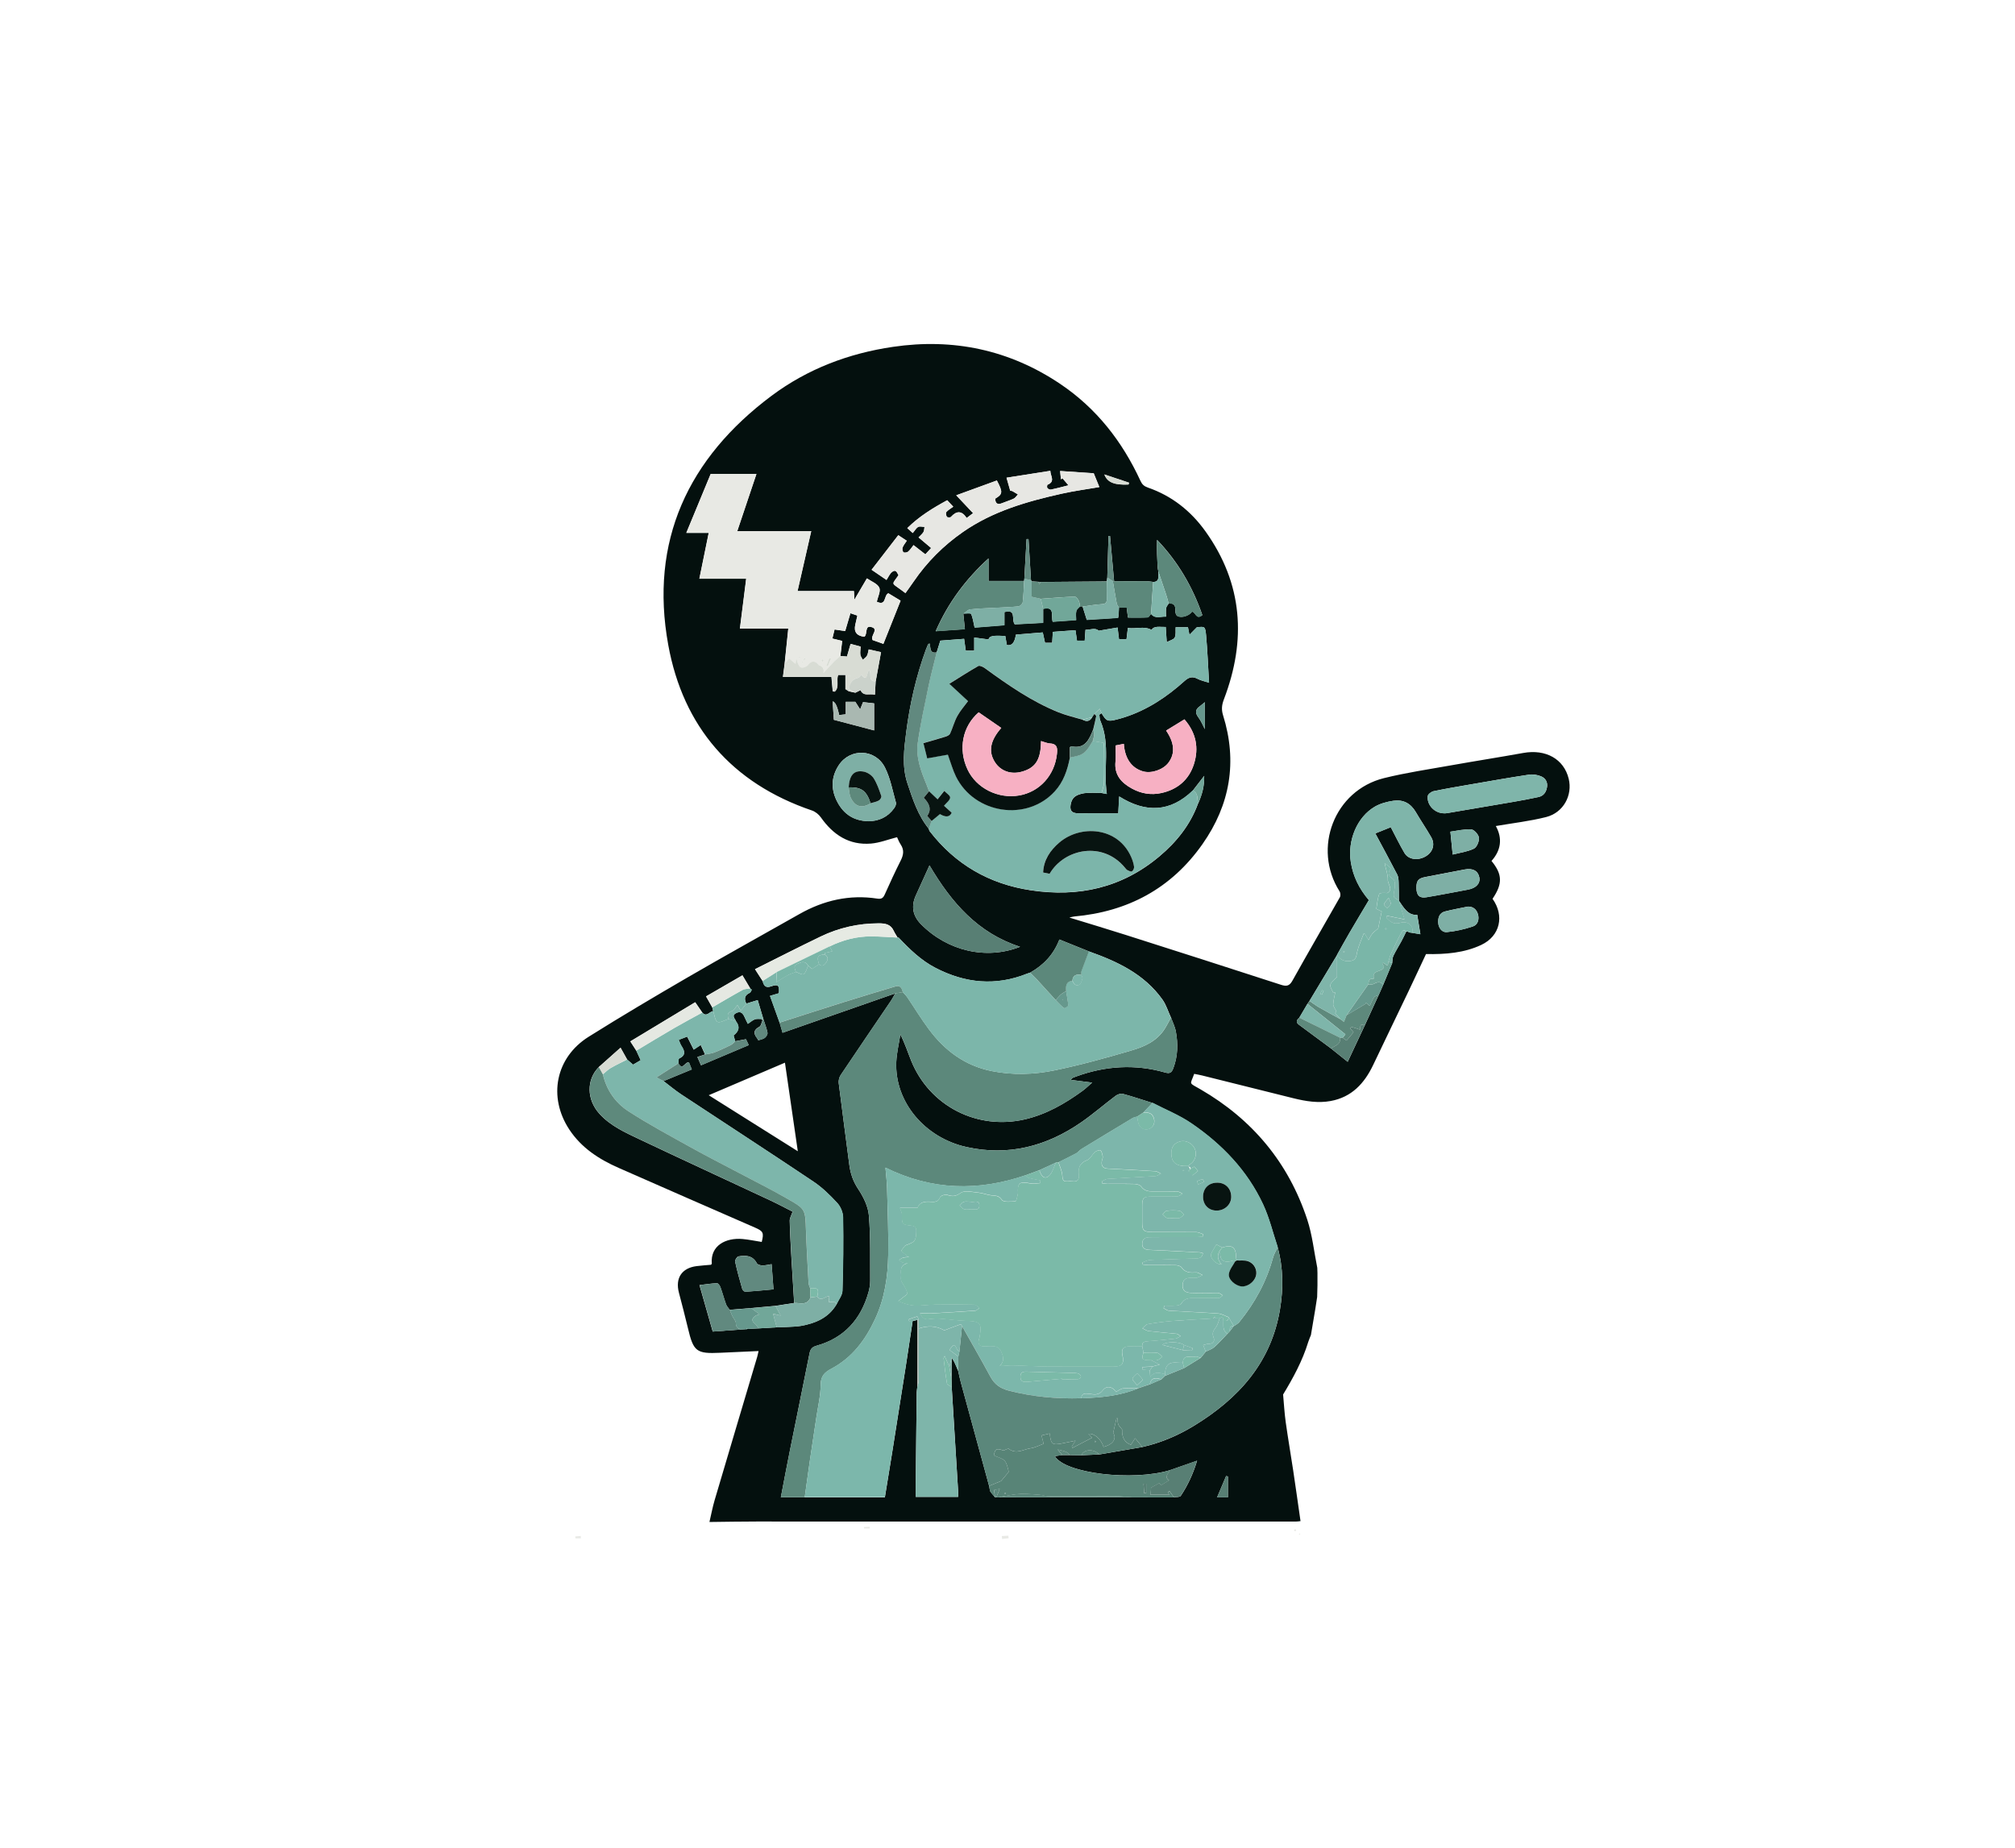 <?xml version="1.0" encoding="UTF-8"?>
<svg id="Layer_1" data-name="Layer 1" xmlns="http://www.w3.org/2000/svg" viewBox="0 0 465.2 426.62">
  <path d="m296.23,321.99c.19,2.12.31,4.25.6,6.35.52,3.71,1.16,7.41,1.72,11.12.58,3.86,1.12,7.73,1.7,11.75-.36.04-.72.1-1.08.1-41.52,0-83.04-.01-124.56-.01-3.61,0-7.22.07-10.82.11.4-1.68.71-3.39,1.2-5.05,3.26-11.04,6.55-22.06,9.83-33.09.11-.37.17-.75.31-1.33-3.03.14-5.93.26-8.84.4-5.51.26-6.19-.27-7.46-5.66-.65-2.75-1.38-5.48-2.09-8.22-.88-3.37.67-5.7,4.1-6.13,1.11-.14,2.22-.21,3.31-.31.08-.11.18-.19.18-.26-.36-4.23,3.29-6.01,7.07-5.69,1.49.13,2.97.45,4.46.68.53-2.12.35-2.48-1.57-3.32-10.49-4.59-20.99-9.15-31.47-13.78-4.52-1.99-8.58-4.61-11.38-8.85-4.96-7.52-3.19-16.63,4.47-21.43,7.51-4.71,15.15-9.23,22.82-13.69,8.56-4.97,17.21-9.75,25.82-14.63,5.61-3.18,11.58-4.56,18-3.57.98.15,1.36-.16,1.73-1,1.17-2.62,2.38-5.24,3.67-7.8.64-1.28.83-2.43,0-3.68-.4-.6-.65-1.29-.85-1.7-2.08.53-4.01,1.3-6,1.47-5.06.42-8.75-2.01-11.59-6.05-.48-.68-1.28-1.33-2.06-1.59-18.5-6.29-29.73-19.33-33.17-38.21-4.37-23.96,4.56-43.12,23.85-57.54,8.31-6.21,17.84-9.81,28.05-11.3,13.9-2.04,26.87.68,38.6,8.57,8.36,5.62,14.32,13.28,18.51,22.36.38.83.84,1.26,1.71,1.56,5.53,1.91,9.93,5.4,13.3,10.11,8.65,12.1,9.47,25.12,4.27,38.76-.49,1.28-.63,2.35-.2,3.72,3.34,10.68,1.64,20.63-4.76,29.74-7.21,10.26-17.26,15.61-29.66,16.71-.26.02-.52.12-1.07.24,4.56,1.4,8.83,2.68,13.07,4.03,11.92,3.8,23.84,7.61,35.74,11.48,1.32.43,1.99.33,2.71-.97,3.58-6.43,7.29-12.79,10.92-19.2.2-.35.17-1.04-.05-1.38-6.33-9.97-1.21-23.3,10.24-26.15,5.09-1.26,10.3-2.03,15.47-2.95,5.55-.99,11.13-1.86,16.68-2.86,5.2-.94,9.38,1.38,10.5,5.94.94,3.84-1.22,7.85-5.22,8.86-3.76.95-7.65,1.39-11.6,2.07,1.56,2.84,1.22,5.59-1,8.06,2.54,3.09,2.59,5.28.24,8.74,2.79,3.92,1.76,8.6-2.61,10.65-3.94,1.85-8.22,2.19-12.75,2.11-1.26,2.67-2.6,5.58-3.98,8.47-2.73,5.71-5.49,11.4-8.21,17.12-2.03,4.27-4.96,7.45-9.83,8.34-2.89.53-5.74.06-8.55-.63-7.05-1.74-14.09-3.52-21.13-5.27-.6-.15-1.22-.25-1.82-.37-.92,2.62-1.4,1.92,1.47,3.58,11.98,6.95,20.3,16.92,24.63,30.06,1.18,3.58,1.57,7.42,2.32,11.14,0,.2.02.39.02.59l.02.59c0,.94,0,1.88,0,2.82-.02.92-.05,1.83-.07,2.75-.15.95-.28,1.9-.44,2.84-.33,1.98-.66,3.96-1,5.94-.21.53-.45,1.05-.62,1.6-1.33,4.35-3.49,8.31-5.83,12.17Zm-100.2-162.36c.48.1.97.21,1.45.31.38-.19.76-.38,1.18-.59.72,1.55,2.11.7,3.33,1.05.06-1.13.12-2.1.17-3.07.4-2.21.8-4.41,1.23-6.75-1.01-.23-1.92-.43-2.84-.64-.16.63-.19,1.1-.4,1.46-.22.37-.63.63-.96.94-.2-.39-.52-.76-.57-1.17-.08-.61.04-1.24.07-1.87-.81-.22-1.51-.41-2.32-.63-.28.98-.56,1.93-.84,2.92-.56-.04-1.05-.08-1.53-.12.14-1.14.28-2.28.42-3.49-.77-.19-1.49-.36-2.27-.55.2-.8.35-1.44.51-2.09.9.13,1.69.25,2.45.36.43-1.46.81-2.75,1.21-4.11.65.22,1.1.37,1.61.54-.17.76-.31,1.41-.47,2.06q-.6,2.51,2.08,2.83c.79-.62.03-2.64,1.56-2.26,1.96.49-.25,1.92.35,3.02.72.26,1.57.56,2.48.88,1.35-3.38,2.65-6.66,3.97-9.97-.95-.58-1.95-1.18-2.82-1.71-1.1.47-.4,3.03-2.67,1.95.24-1.14.95-2.45.57-3.25-.43-.93-1.82-1.42-2.85-2.14-.95,1.61-1.83,3.12-2.9,4.94-.05-.89-.07-1.36-.1-2.01h-13.02c1.07-4.7,2.1-9.2,3.16-13.83h-17.08c1.5-4.48,2.95-8.8,4.43-13.2h-10.56c-1.82,4.4-3.66,8.87-5.62,13.59h5.17c-.73,3.57-1.43,6.99-2.16,10.59h10.81c-.49,3.89-.96,7.64-1.45,11.51h11.17c-.29,2.77-.56,5.44-.84,8.1-.13.99-.26,1.99-.4,3.07h11.2c.1,1.12.2,2.21.3,3.31.15.03.3.06.45.1,1.16-1.01.28-2.64.81-3.86h1.67v3.26c.28.18.56.36.84.54Zm15.75,145.11c0,5.15,0,10.31.01,15.46-.05.43-.14.86-.15,1.29-.08,7.07-.15,14.14-.23,21.2-.01,1,0,1.99,0,2.92h9.8c0-.49.02-.83,0-1.16-.5-8.07-1-16.15-1.49-24.22-.01-.59-.02-1.17-.04-1.76.01-1.66.02-3.32.04-4.98.2.34.44.66.61,1.01.31.66.59,1.34.88,2.01.2.89.38,1.79.62,2.68,2.17,7.97,4.35,15.95,6.53,23.92.07.39.15.77.22,1.16l.24.36c.3.36.6.72.9,1.08.1,0,.19,0,.29.01.2,0,.39,0,.59,0l30.74-.02c3.23,0,6.45.01,9.68.02.54-.1,1.36-.02,1.58-.34,1.64-2.45,2.86-5.11,3.77-8.12-2.24.78-4.24,1.48-6.24,2.18-8.61,2.61-24.3.78-26.6-3.24.61-.08,1.16-.16,1.72-.24.58,0,1.17,0,1.75,0,.88.01,1.76.03,2.64.04,1.38-.06,2.75-.12,4.13-.18,3.33-.57,6.65-1.14,9.98-1.72,4.22-.97,8.17-2.63,11.84-4.87,10.28-6.26,17.88-14.56,19.92-26.92.8-4.8.76-9.6-.54-14.33-1.11-3.31-1.91-6.75-3.38-9.89-3.65-7.83-9.49-13.88-16.55-18.7-2.78-1.9-5.97-3.17-8.98-4.73-2.27-.71-4.53-1.48-6.82-2.1-.48-.13-1.22.11-1.65.43-2.69,2.02-5.23,4.24-7.99,6.15-8.02,5.54-16.81,7.84-26.49,5.69-9.61-2.14-16.61-10.43-16.19-19.67.1-2.11.61-4.2.94-6.31,1.08,2.08,1.71,4.12,2.51,6.08,4.24,10.45,15.24,16.07,26.25,13.51,4.95-1.15,9.23-3.62,13.28-6.56.73-.53,1.37-1.17,2.24-1.92-1.8-.23-3.27-.42-4.94-.63.29-.32.34-.42.42-.46.27-.12.54-.22.82-.32,6.74-2.46,13.59-2.91,20.52-.93,1.11.32,1.53.06,1.92-.98,1.05-2.79,1.11-5.63.58-8.5-.2-1.1-.74-2.14-1.12-3.21-.65-1.4-1.1-2.94-1.98-4.17-4.2-5.87-10.4-8.77-16.95-11.09-2.23-.9-4.46-1.8-6.83-2.75-1.37,3.56-3.71,5.93-6.76,7.66-.23.08-.47.14-.69.23-7.25,2.91-14.27,2.22-21.13-1.33-3.35-1.73-5.98-4.3-8.52-6.99l-.3-.05.05.03c-.3-.52-.65-1.02-.9-1.57-.7-1.51-1.94-1.72-3.45-1.72-4.71,0-9.18,1.01-13.4,3.04-5.07,2.44-10.09,5-15.17,7.54.67,1.04,1.22,1.88,1.76,2.73.27,1.08.67,1.71,2.02,1.23,1.56-.56,1.9-.18,1.73,1.61-.66.2-1.34.39-2.05.61.77,2.16,1.49,4.17,2.22,6.18.21.72.42,1.44.68,2.33,8.79-3.07,17.41-6.08,26.02-9.09-.32.55-.6,1.11-.95,1.64-3.88,5.73-7.79,11.45-11.65,17.21-.33.5-.53,1.25-.46,1.84.78,6.28,1.64,12.55,2.44,18.83.26,2.05.86,3.85,2.05,5.64,1.21,1.82,2.31,4.03,2.48,6.15.41,4.99.27,10.03.3,15.05,0,.87-.14,1.76-.38,2.6-1.76,6.3-5.62,10.6-12.01,12.4-1.01.28-1.41.75-1.61,1.74-1.51,7.59-3.08,15.17-4.6,22.76-.7,3.46-1.34,6.94-2.03,10.5h24.02c.58-3.53,1.15-6.98,1.7-10.44,1.06-6.68,2.12-13.35,3.16-20.03.53-3.41,1.03-6.82,1.55-10.23.36-.08.72-.17,1.08-.25Zm-35.5-69.34s-.03-.05-.03-.05c-.44-1.47-.88-2.94-1.32-4.44-.98.3-1.8.55-2.62.8-.59-1.11-.4-1.94.8-2.49.21-.1.3-.46.45-.7-.13-.11-.26-.21-.4-.32l.05.02c-.6-1-1.2-2.01-1.81-3.04-2.89,1.67-5.64,3.26-8.4,4.86.52.92.98,1.72,1.43,2.52.07.3.15.59.22.89-.85.09-1.53,1.49-2.53.32-.53-.78-1.06-1.55-1.62-2.37-5.09,3.07-9.99,6.03-14.98,9.04.5.77.94,1.45,1.38,2.14.33.73.66,1.45,1.01,2.21-.66.39-1.23.72-1.76,1.03-.52-.46-.95-.84-1.38-1.21-.46-.82-.91-1.63-1.51-2.71-1.81,1.61-3.41,3.03-5.01,4.46-2.9,2.91-2.84,7.52.14,10.8,2.56,2.82,5.98,4.34,9.31,5.92,10.04,4.76,20.13,9.4,30.19,14.11,1.78.83,3.52,1.77,5.09,2.57-.29.87-.68,1.49-.67,2.1.07,2.88.24,5.75.4,8.62.2,3.45.42,6.91.63,10.36-1.44.22-2.88.45-4.33.67-1.87.17-3.73.33-5.6.5-1.65.14-3.3.28-4.95.41-.29-.41-.67-.79-.84-1.25-.48-1.33-.84-2.7-1.32-4.02-.13-.35-.52-.88-.77-.87-1.28.05-2.56.25-4.05.43,1.05,3.67,2.04,7.15,3.06,10.73,2.27-.16,4.4-.31,6.53-.47.4-.03.8-.06,1.2-.09h.14s.13-.04.13-.04c.86-.04,1.72-.09,2.59-.13,1.39-.08,2.78-.17,4.16-.25.3-.01.59-.02.89-.03.48-.02.96-.03,1.44-.05,1.11-.08,2.24-.06,3.32-.26,3.33-.61,6.3-1.84,8.15-4.93.48-1.05,1.35-2.09,1.39-3.15.19-5.65.24-11.31.15-16.96-.02-1.13-.57-2.49-1.34-3.32-1.66-1.8-3.46-3.57-5.49-4.93-10.13-6.79-20.36-13.43-30.54-20.15-1.42-.94-2.72-2.04-4.08-3.07,2.16-.89,4.33-1.78,6.52-2.69-.3-.73-.5-1.24-.67-1.67-.95-.05-1.46,2.03-2.42.25.05-.38-.02-1.01.16-1.09,1.63-.76,1.29-1.78.53-2.94-.26-.39-.39-.87-.61-1.38.67-.26,1.25-.48,1.95-.75.52,1.03,1,1.99,1.51,3.01.54-.36.94-.62,1.62-1.07.36.79.68,1.48,1,2.18-.54.18-1.07.36-1.77.59.29.65.54,1.23.84,1.91,3.73-1.58,7.29-3.08,11.02-4.66-.3-.63-.57-1.18-.65-1.36-1.04.2-1.76.33-2.48.47-.13-.46-.26-.91-.38-1.34q1.94-1.46.58-3.23c-.2-.64-1.16-1.31,0-1.93,1.08-.57,1.6.08,1.99.98.21.49.46.96.73,1.5.57-.38,1.04-.82,1.61-1.04.45-.17,1.01-.07,1.51-.09.09.11.17.22.26.33-.23.51-.32,1.27-.7,1.47-1.32.7-1.46,1.5-.57,2.61.12.14.19.32.31.52.54-.19,1.11-.26,1.5-.57.33-.26.68-.83.61-1.19-.2-1.04-.6-2.03-.92-3.05Zm104.7,110.3h2.51v-4.8l-.42-.1c-.69,1.64-1.38,3.28-2.08,4.92-.03.03-.06.06-.1.1.03-.04.05-.07.08-.11Zm40.43-123.33c.08-.56.04-1.17.27-1.66.54-1.14,1.23-2.22,1.83-3.33.41-.75.77-1.53,1.15-2.29l.13-.03.13.02c.2.08.4.16.6.24.19.02.38.05.57.07.63.11,1.27.21,1.84.31-.25-1.55-.48-2.95-.73-4.47-2.13.17-3.12-1.65-4.24-3.28h0c-.01-1.4,0-2.79-.05-4.18-.02-.61-.05-1.28-.31-1.8-1.65-3.19-3.37-6.34-5.08-9.54,1.34-.54,2.41-.97,3.57-1.44,1.06,2.01,2.03,4.03,3.16,5.95.93,1.57,3.16,1.83,4.95.75,1.62-.98,2.17-2.75,1.22-4.4-1.14-1.98-2.44-3.88-3.59-5.85-1.18-2-2.94-2.88-5.15-2.55-1.46.22-2.99.62-4.25,1.35-4.14,2.41-6.34,7.79-5.57,12.79.52,3.34,1.96,6.2,4.17,8.8-1.5,2.53-3,5.01-4.46,7.52-.99,1.69-1.93,3.41-2.89,5.12,0,0,0,.05,0,.05-2.12,3.53-4.24,7.05-6.36,10.58-.16.23-.31.46-.47.68-.62,1.06-1.25,2.12-1.87,3.18-.61.52-.89,1.05-.09,1.64,2.46,1.81,4.92,3.63,7.37,5.45,1.25,1,2.5,2,3.88,3.11,1.33-2.84,2.63-5.61,3.93-8.38l3.22-7.03c.35-.8.7-1.6,1.06-2.4.69-1.66,1.38-3.32,2.07-4.97Zm-54.01-89.26c.08.85-.32,1.26-1.17,1.25-.52-.06-1.05-.16-1.57-.16-2.48-.02-4.97,0-7.45,0-.31-3.49-.63-6.97-.94-10.46-.12,0-.23,0-.35.01-.09,3.2-.19,6.4-.28,9.59-.04.3-.08.6-.12.89-.31,0-.61.02-.92.03-.09-.04-.17-.04-.26,0-4.69.04-9.38.07-14.08.11-.18-.01-.37-.02-.55-.04-.51-.03-1.02-.07-1.53-.1-.05-.1-.1-.21-.16-.31l-.57-9.46c-.15,0-.3,0-.45.01-.17,3.04-.34,6.08-.51,9.12-.02.18-.04.37-.06.55h-8.21v-5.22c-5.22,4.77-9.29,10.16-12.2,16.81,2.39-.17,4.45-.31,6.74-.47-.13-1.33-.25-2.47-.37-3.61.63.02,1.68-.16,1.8.1.43.92.54,1.98.81,3.14,2.24-.18,4.54-.36,6.89-.55v-3.04c2.88-.77,1.52,1.78,2.39,2.84,2.07-.11,4.27-.23,6.55-.35,0-1.18,0-2.2,0-3.22,2.81-.68,1.77,1.7,2.2,2.97,1.81-.13,3.54-.25,5.42-.38,0-.77-.11-1.47.04-2.11.09-.39.56-.7.85-1.05.19,0,.39,0,.58,0,.3.95.6,1.9.98,3.11,2.28-.15,4.75-.31,7.23-.47.04-.19.08-.38.11-.58.03-.6.06-1.19.09-1.79h1.78c.11.85.2,1.58.3,2.31,1.57,0,3.07.04,4.55-.04.27-.01.52-.53.78-.81.96,1.23,2.21.55,3.46.63,0-.74-.07-1.37.03-1.97.06-.37.38-.71.59-1.06,1.25-.12,1.6.52,1.53,1.67-.03.41.16,1.04.46,1.21.97.54,2.73-.03,3.39-1,.84.06.92,2,2.38.8-2.23-6.51-5.65-12.35-10.45-17.37-.08,2.18.02,4.27.13,6.36.02.29.11.57.16.85,0,.28,0,.55,0,.83,0,.13,0,.26,0,.39Zm9.21,52.39c.88-1.94,1.46-3.93,1.4-6.36-1.02,1.32-1.81,2.35-2.61,3.37-5.21,5.04-10.88,5.24-17.01,1.38-.08,1.39-.14,2.58-.21,3.89-3.1,0-6.07-.02-9.03.01-.97.01-1.94-.15-2.01-1.2-.06-.81.23-1.88.77-2.43.58-.6,1.62-.91,2.49-1.03,1.29-.17,2.62-.04,3.93-.04.32.06.63.12,1.2.23-.86-5.7.87-11.42-1.47-16.85-.19-.43-.23-.94-.25-1.42,0-.12.33-.25.51-.38,1.07,1.83,1.41,1.98,3.39,1.48.66-.17,1.32-.35,1.96-.56,5.25-1.7,9.73-4.69,13.78-8.34,1.01-.91,1.86-1.15,3.06-.5.65.35,1.42.49,2.62.89-.23-3.92-.37-7.46-.69-10.98-.19-2.06-.32-2.04-2.14-1.82-.6.61-1.04,1.06-1.7,1.73-.18-.92-.26-1.34-.34-1.75h-2.84c-.05.86.1,1.73-.21,2.37-.23.47-1.06.65-1.85,1.08-.1-1.47-.16-2.47-.23-3.51-1.35.05-2.66-.34-3.27.67-1.82-.97-3.67-.13-5.47-.45-.12.95-.22,1.75-.32,2.61h-1.73c-.1-.83-.2-1.63-.33-2.7-1.49.25-2.86.49-4.36.74-.76-.76-1.9-.21-3.05-.21-.06.9-.12,1.7-.18,2.5h-1.78c-.12-.81-.22-1.55-.35-2.41-1.82.13-3.54.26-5.23.38-.06.97-.1,1.73-.15,2.53h-1.65c-.17-.8-.33-1.51-.52-2.4-2.1.17-4.16.34-6.21.51q-.4,2.8-2.09,2.39c-.12-.7-.24-1.4-.35-2.06-3-.2-3.65,0-3.88.78-1.09-.15-2.12-.29-3.3-.44v3.03h-1.95c-.13-.92-.25-1.77-.38-2.73-1.98.15-3.85.29-5.49.42-.34,1.07-.6,1.89-.85,2.71-1.72.35-1.33-1.18-1.64-2.06-.2.12-.32.15-.35.22-.18.4-.35.81-.5,1.22-2.25,6.16-3.7,12.51-4.53,19-.51,3.96-1.03,7.94.28,11.87,1.23,3.69,2.43,7.4,4.94,10.49.06.18.07.39.18.53,5.94,7.7,13.76,12.21,23.35,13.66,11.01,1.66,21.02-.54,29.68-7.81,3.98-3.34,7.15-7.29,8.95-12.24Zm-67.56-48.57c.65-.92,1.28-1.77,1.88-2.65,3.09-4.52,6.9-8.32,11.38-11.44,6.89-4.8,14.78-7.05,22.83-8.85,2.98-.66,6.02-1.07,8.66-1.52-.42-1.03-.83-2.03-1.3-3.19-2.45-.16-5.05-.34-7.76-.52.08.79.14,1.35.2,1.92.12-.08.23-.16.35-.24.4.47.81.94,1.39,1.62-1.61.4-2.82.74-4.05.99-.25.05-.66-.14-.83-.35-.13-.16-.07-.74.05-.78,1.84-.74.65-1.97.63-3.2-3.42.54-6.71,1.06-10.11,1.59.34,1.18.6,2.1.86,3.01.21.03.37.02.49.08.44.24.86.5,1.28.76-.31.33-.56.78-.95.97-.87.42-1.82.69-2.72,1.06-1.09.45-1.53.03-1.58-1.04,1.76-1.05,1.81-1.5.39-4.2-3.04,1.11-6.12,2.23-9.38,3.42,1.4,1.49,2.61,2.77,3.89,4.12-.57.43-.97.74-1.48,1.12-1.16-1.76-2.36-1.67-3.64-.24-.14.16-.83.12-.93-.03-.18-.3-.3-.9-.13-1.1.43-.49,1.04-.83,1.6-1.24-.66-.71-1.02-1.09-1.39-1.49-3.33,1.8-6.49,3.74-9.22,6.44.5.44.88.78,1.27,1.13.47-.56.77-1.14,1.24-1.4.38-.21.97-.02,1.46-.02-.07.4-.05.86-.24,1.19-.27.44-.7.79-1.13,1.24,1.04.87,1.99,1.68,2.91,2.45-.46.5-.87.94-1.34,1.46-.88-.68-1.79-1.39-2.73-2.13-.45.56-.78,1.11-1.25,1.51-.24.21-.86.3-1.06.14-.23-.19-.33-.77-.22-1.08.21-.56.63-1.04.97-1.57-.7-.46-1.25-.82-1.96-1.29-2.06,2.67-4.06,5.26-6.16,7.98,1.31.9,2.34,1.6,3.44,2.35.45-.67.74-1.42,1.28-1.84.93-.73,1.16.19,1.49.75-1.53,2.24-1.73,1.69.5,3.31.35.25.69.51,1.11.82Zm-45.42,115.95c6.91,4.35,13.57,8.53,20.56,12.93-1.04-7.13-2-13.73-2.97-20.45-5.95,2.54-11.66,4.98-17.59,7.51Zm50.96-53.08c-1.14,2.51-2.13,4.72-3.14,6.92q-1.71,3.75,1.18,6.67c6.11,6.19,15.09,8.29,22.87,5.21-9.73-3.15-15.83-10.18-20.91-18.8Zm54.63-31.12c1.95,2.85,2.11,5.29.56,7.39-1.22,1.65-3.96,2.59-5.9,2.03-2.65-.77-4.2-2.99-4.42-6.36-.66.13-1.31.26-1.91.38,0,1.3.1,2.52-.02,3.72-.31,3.08,1.34,4.88,3.82,6.24,2.14,1.17,4.41,1.54,6.78,1.02,3.71-.82,6.34-3.03,7.5-6.64,1.21-3.77.51-7.27-2.18-10.37-1.44.88-2.8,1.72-4.23,2.59Zm64.22,19.11c.16-.01.41,0,.65-.05,5.13-.87,10.26-1.74,15.39-2.62,1.91-.33,3.83-.68,5.72-1.1,1.18-.26,1.77-1.13,1.96-2.29.19-1.19-.39-2.08-1.38-2.49-.85-.34-1.89-.52-2.79-.38-4.43.67-8.84,1.45-13.25,2.21-2.93.5-5.86,1-8.76,1.6-.52.11-1.3.69-1.35,1.12-.25,2.1,1.63,4.01,3.82,3.99Zm-132.97,1.82c2.46-.02,4.5-.97,5.97-3.02.26-.36.51-.93.4-1.3-.76-2.71-1.27-5.56-2.51-8.04-2.17-4.37-8.04-4.6-10.68-.58-1.81,2.75-1.85,5.67-.29,8.57,1.5,2.81,3.85,4.29,7.11,4.36Zm126.54,15.45c.02,1.66.71,2.37,2.3,2.1,3.21-.53,6.4-1.17,9.6-1.76,1.87-.34,2.89-1.43,2.62-2.83-.3-1.52-1.52-2.18-3.4-1.82-3.01.58-6.02,1.15-9.03,1.73-1.68.32-2.11.86-2.09,2.57Zm-148.86,86.82c-.82.12-1.48.31-2.14.29-.44,0-1.1-.18-1.27-.48-.97-1.85-2.58-1.9-4.27-1.6-.33.06-.83.85-.76,1.19.46,2.13,1.05,4.24,1.65,6.33.08.27.5.66.74.64,2.11-.14,4.22-.35,6.47-.56-.15-2.06-.28-3.87-.43-5.82Zm19.32-129.84h-2.22v2.89c-.53.06-1.03.11-1.52.16q-.62-3-1.5-3.15c.1,1.53.2,3.01.28,4.25,3.26.86,6.33,1.67,9.3,2.45v-6.24c-.91-.1-1.72-.2-2.56-.29-.18.46-.36.89-.67,1.67-.45-.7-.74-1.17-1.11-1.74Zm141.39,47.28c-1.76.37-3.53.68-5.26,1.12-1.32.34-1.64,1.48-1.56,2.64.08,1.16.85,2.25,1.99,2.13,2.05-.2,4.11-.66,6.06-1.33,1.14-.39,1.46-1.69,1.1-2.86-.32-1.04-1.07-1.74-2.33-1.7Zm-3.48-12.01c1.6-.41,3.37-.64,4.89-1.36.68-.32,1.26-1.7,1.17-2.52-.09-.74-1.12-1.9-1.79-1.93-1.68-.09-3.38.34-4.8.53.19,1.92.35,3.48.53,5.29Zm-57.23-28.96v-6.23c-.53.44-.8.7-1.11.91-1.09.75-1.18,1.53-.36,2.62.67.9,1.09,1.98,1.47,2.7Zm-17.62-56.48c.04-.14.09-.28.13-.42-1.82-.61-3.63-1.21-5.7-1.9.69,1.86,2.39,2.47,5.57,2.32Z" style="fill: #04100e; stroke-width: 0px;"/>
  <path d="m231.28,354.65c.5-.03,1-.06,1.51-.08.03.2.05.39.08.59-.51.06-1.02.11-1.52.17-.02-.23-.04-.45-.06-.68Z" style="fill: #e9eae6; stroke-width: 0px;"/>
  <path d="m134.11,355.19h-1.26l-.03-.45c.42-.04.84-.08,1.26-.11,0,.19.02.38.03.57Z" style="fill: #e9eae6; stroke-width: 0px;"/>
  <path d="m200.8,352.89h-1.32c0-.1-.01-.21-.02-.31.44-.02.88-.04,1.32-.06,0,.12.01.25.02.37Z" style="fill: #e9eae6; stroke-width: 0px;"/>
  <path d="m216.25,150.63c.26-.82.51-1.63.85-2.71,1.64-.12,3.51-.27,5.49-.42.13.96.25,1.81.38,2.73h1.95v-3.03c1.18.16,2.21.3,3.3.44.23-.78.88-.98,3.88-.78.11.66.23,1.36.35,2.06q1.69.41,2.09-2.39c2.04-.17,4.1-.34,6.21-.51.19.89.34,1.59.52,2.4h1.65c.05-.8.09-1.56.15-2.53,1.69-.12,3.41-.25,5.23-.38.12.85.23,1.6.35,2.41h1.78c.06-.8.12-1.6.18-2.5,1.15,0,2.29-.55,3.05.21,1.5-.25,2.87-.49,4.36-.74.13,1.07.23,1.87.33,2.7h1.73c.11-.86.2-1.66.32-2.61,1.8.32,3.65-.52,5.47.45.61-1.01,1.93-.62,3.27-.67.07,1.04.13,2.04.23,3.51.79-.43,1.63-.61,1.85-1.08.31-.64.16-1.51.21-2.37h2.84c.08.42.16.84.34,1.75.66-.67,1.1-1.12,1.7-1.73,1.82-.22,1.96-.23,2.14,1.82.32,3.52.45,7.06.69,10.98-1.2-.4-1.97-.54-2.62-.89-1.2-.65-2.05-.41-3.06.5-4.05,3.65-8.53,6.64-13.78,8.34-.65.21-1.3.4-1.96.56-1.97.5-2.31.35-3.39-1.48-.14-.34-.28-.68-.43-1.03l-1.24,1.17c-.17.25-.34.51-.5.76-.74.19-1.49.37-2.23.56-1.86-.56-3.77-.99-5.56-1.71-6.2-2.49-11.64-6.29-17.01-10.2-.41-.3-1.18-.66-1.49-.48-2.21,1.26-4.35,2.64-6.69,4.1,1.6,1.48,2.95,2.73,4.32,4-.86,1.17-1.81,2.24-2.48,3.46-.69,1.27-1.05,2.71-1.65,4.03-.14.32-.62.57-.99.69-1.66.53-3.35.99-5.18,1.53.29,1.17.57,2.32.87,3.51,1.74-.31,3.34-.59,4.77-.85.67,1.85,1.11,3.51,1.86,5.02,4.28,8.7,16.39,10.5,22.84,3.43,2.01-2.21,2.91-4.91,3.47-7.77.69-.16,1.39-.28,2.06-.48,1.67-.52,2.35-2,3.19-3.33.75.12,1.5.24,2.5.41.02.17.13.73.13,1.3.02,2.61.05,5.23-.02,7.84-.02.82-.36,1.64-.56,2.45-1.31,0-2.64-.12-3.93.04-.88.11-1.91.43-2.49,1.03-.54.56-.82,1.62-.77,2.43.07,1.05,1.04,1.21,2.01,1.2,2.97-.03,5.94-.01,9.03-.01.07-1.31.14-2.49.21-3.89,6.13,3.86,11.8,3.66,17.01-1.38,1.31.62.97,1.92,1.21,2.98-1.79,4.95-4.97,8.9-8.95,12.24-8.66,7.27-18.67,9.46-29.68,7.81-9.59-1.44-17.41-5.95-23.35-13.66-.11-.14-.12-.35-.18-.53.21-.6.42-1.21.63-1.81.64-.52,1.27-1.04,1.92-1.58q2.06,1.21,2.71-.33c-.58-.52-1.17-1.06-1.77-1.6.57-.7,1.37-1.26,1.42-1.88.04-.48-.87-1.03-1.36-1.55-.63.79-1.07,1.34-1.54,1.94-.71-.67-1.33-1.27-1.96-1.86-.21-.54-.4-1.09-.62-1.63-1.27-3.07-2.46-6.22-1.98-9.57.62-4.35,1.56-8.66,2.46-12.96.55-2.65,1.26-5.26,1.9-7.9Zm26.06,51.12c3.43-5.83,12.3-7.62,17.42-1.37.15.19.3.42.51.52.35.16.86.43,1.08.3.29-.17.54-.73.49-1.07-.11-.76-.35-1.52-.66-2.23-3.07-7.02-11.74-7.54-16.64-3.32-2.07,1.78-3.56,3.95-3.7,6.88.58.12,1.04.21,1.49.3Z" style="fill: #7cb5aa; stroke-width: 0px;"/>
  <path d="m185.78,345.7h-5.51c.69-3.56,1.33-7.04,2.03-10.5,1.53-7.59,3.1-15.17,4.6-22.76.2-.99.6-1.45,1.61-1.74,6.39-1.79,10.25-6.1,12.01-12.4.23-.84.38-1.73.38-2.6-.03-5.02.11-10.06-.3-15.05-.18-2.12-1.27-4.33-2.48-6.15-1.19-1.79-1.79-3.59-2.05-5.64-.8-6.28-1.66-12.55-2.44-18.83-.07-.59.13-1.34.46-1.84,3.85-5.75,7.76-11.47,11.65-17.21.35-.52.64-1.09.95-1.63.58-.1,1.16-.19,1.74-.29.35.4.75.77,1.05,1.21,1.66,2.45,3.2,5,4.97,7.37,3.66,4.92,8.31,8.4,14.48,9.65,4.86.98,9.74.82,14.49-.15,5.99-1.23,11.91-2.88,17.78-4.6,2.98-.87,5.9-2.15,7.69-4.99.53-.84.97-1.74,1.46-2.62.38,1.07.91,2.11,1.12,3.21.53,2.86.47,5.71-.58,8.5-.39,1.04-.81,1.3-1.92.98-6.93-1.98-13.78-1.53-20.52.93-.28.1-.55.2-.82.32-.08.03-.13.13-.42.46,1.66.21,3.14.4,4.94.63-.87.76-1.52,1.4-2.24,1.92-4.05,2.94-8.33,5.41-13.28,6.56-11.01,2.56-22.01-3.07-26.25-13.51-.8-1.97-1.43-4-2.51-6.08-.32,2.1-.84,4.19-.94,6.31-.42,9.24,6.59,17.53,16.19,19.67,9.68,2.15,18.47-.14,26.49-5.69,2.76-1.91,5.3-4.13,7.99-6.15.43-.32,1.17-.56,1.65-.43,2.3.62,4.55,1.39,6.82,2.1-.7.74-1.4,1.47-2.1,2.21-.48.32-.96.63-1.44.95-.36.12-.76.17-1.08.36-3.95,2.37-7.89,4.75-11.81,7.15-.43.26-.74.73-1.18.97-1.35.73-2.74,1.38-4.11,2.07-.19.02-.38.04-.56.06-1.27.58-2.54,1.17-3.81,1.75-1.07.39-2.15.79-3.22,1.18-10.85,3.7-21.56,3.56-32.34-1.76.16,1.91.34,3.3.37,4.69.13,5.16.36,10.33.27,15.49-.09,5.07-.83,10.05-3.02,14.76-2.25,4.85-5.29,8.93-10.09,11.48-1.49.79-2.46,1.63-2.48,3.64-.02,2.6-.65,5.19-1.03,7.78-.5,3.36-1.02,6.72-1.51,10.08-.4,2.74-.77,5.48-1.15,8.21Z" style="fill: #5c887b; stroke-width: 0px;"/>
  <path d="m270.33,234.94c-.48.87-.92,1.77-1.46,2.62-1.79,2.83-4.71,4.12-7.69,4.99-5.87,1.72-11.79,3.37-17.78,4.6-4.76.98-9.64,1.14-14.49.15-6.17-1.25-10.82-4.74-14.48-9.65-1.77-2.37-3.31-4.92-4.97-7.37-.3-.44-.69-.81-1.05-1.21-.2-.89-.56-1.65-1.66-1.33-4.04,1.2-8.08,2.42-12.1,3.68-4.9,1.54-9.79,3.12-14.68,4.69-.72-2.01-1.44-4.02-2.22-6.18.72-.21,1.39-.41,2.05-.61.17-1.79-.17-2.17-1.73-1.61-1.35.49-1.76-.15-2.02-1.23,1.09-.69,2.18-1.38,3.27-2.07-.03.65-.07,1.3-.13,2.36,1.09-.66,1.88-1.2,2.73-1.64.57-.3,1.21-.49,1.81-.72.62.19,1.5.74,1.81.51.53-.4.72-1.28,1.04-1.95.35.3.71.6.88.75.6-.4,1.11-.75,1.62-1.09.74.64,1.21.2,1.65-.4.52-.72.45-1.34-.29-1.85,0-.12,0-.24.01-.36h0c.56-.13,1.12-.25,1.68-.38-.2-.38-.4-.76-.6-1.14,3.06-1.49,6.29-2.34,9.7-2.31,1.99.02,3.98.18,5.97.27,0,0-.05-.03-.05-.03.1.02.2.03.3.05,2.54,2.7,5.17,5.26,8.52,6.99,6.86,3.54,13.87,4.24,21.13,1.33.23-.09.46-.16.69-.23.52.51,1.05.99,1.54,1.53,1.47,1.59,2.92,3.2,4.38,4.8.63.63,1.22,1.3,1.91,1.83.12.1,1-.4.99-.58-.08-1.12-.32-2.23-.5-3.35-.09-1.13-.06-2.19,1.43-2.36.38.65.81,1.4,1.67.88.38-.23.53-.92.66-1.43.06-.23-.17-.54-.27-.81.01-.3-.04-.62.05-.89.55-1.52,1.13-3.02,1.71-4.53,6.55,2.32,12.75,5.22,16.95,11.09.88,1.23,1.33,2.77,1.98,4.17Z" style="fill: #7cb6aa; stroke-width: 0px;"/>
  <path d="m185.78,345.7c.38-2.74.75-5.48,1.15-8.21.49-3.36,1.01-6.72,1.51-10.08.38-2.59,1.02-5.18,1.03-7.78.01-2.01.98-2.84,2.48-3.64,4.8-2.55,7.84-6.63,10.09-11.48,2.19-4.71,2.93-9.68,3.02-14.76.09-5.16-.14-10.33-.27-15.49-.04-1.39-.22-2.78-.37-4.69,10.78,5.32,21.49,5.46,32.34,1.76.25.22.47.55.76.62.88.24,1.78.38,2.67.56-.01.21-.03.42-.04.63-.56.05-1.12.14-1.68.13-.53-.01-1.05-.17-1.58-.21-1.47-.14-1.85.21-1.89,1.71,0,.34.06.7-.02,1.02-.13.56-.33,1.55-.54,1.56-1.07.06-2.74.24-3.12-.33-.73-1.09-1.51-.93-2.45-1.05-.99-.12-1.96-.53-2.95-.62-1.38-.12-3.15-.6-4.08.05-1.17.82-1.91.89-3.11.47-.47-.17-1.55.18-1.69.54-.43,1.14-1.24,1.1-2.13,1.04-1.32-.08-2.55,0-3.1,1.44h-4.03c.22.67.46,1.07.46,1.48,0,2.28-.03,2.36,2.15,2.6,1.02.11,1.19.53,1.16,1.39-.07,2.13-.3,2.37-2.3,3.09-.5.18-.81.89-1.21,1.35.39.32.78.65,1.18.97.12.1.27.17.68.43-.69.07-1.08.05-1.42.17-.32.11-.6.36-.9.54.28.2.54.47.86.58.36.13.78.11,1.17.16-1.57.3-1.7,1.33-1.58,2.54.05.48-.1,1.01.04,1.45.16.53.57.98.82,1.48.24.48.56.99.56,1.49,0,.29-.55.59-.88.87-.38.32-.78.61-1.17.92,1.41.6,2.62.97,3.85,1.02,1.59.06,3.2-.21,4.79-.23,2.98-.04,5.95-.04,8.93.02.4,0,.78.48,1.17.74-.32.23-.63.63-.97.65-3.28.24-6.57.43-9.85.61-.9.05-1.8,0-2.92,0,.56,1.11,1.12,1.48,2.09,1.34.86-.12,1.74-.16,2.61-.1,1.98.13,3.96.44,5.94.5,3.34.1,3.72.5,3.11,3.84-.03.19-.13.37-.17.56-.19.96.12,1.51,1.19,1.48.88-.02,1.77-.1,2.63.04.45.08,1.02.48,1.22.89.54,1.14,1.08,2.35-.2,3.6,1.13.03,2.02-.14,2.91-.12,2.72.05,5.44.24,8.16.26,5.07.05,10.15.01,15.22.01,1.98,0,2.46-.63,2.05-2.64-.3-1.44.11-1.97,1.61-2.04.97-.04,1.95,0,2.93,0,.1.49.2.98.29,1.46-.5,1.61-.36,1.75,1.76,1.76.61.3,1.23.61,1.99.98-.63.18-1.17.33-1.7.48-.76.03-1.52.07-2.28.1,0,.19,0,.39-.01.58l1.7.19c.03.42.06.85.1,1.52,1.08-1.43,2.27-.88,3.42-.64,0,.12.02.23.03.35-.3.28-.59.57-.89.85-1.23-.41-2.32-.5-2.66,1.15-.87.3-1.75.59-2.62.89-1.18,0-2.38-.07-3.54.06-.57.06-1.1.52-1.64.8-.67-1.18-2.15-1.54-3-.42-1.04,1.36-2.12.97-3.34.85-.77-.08-1.63-.14-1.67,1.04-5.66.18-11.23-.32-16.74-1.76-2-.52-3.3-1.47-4.26-3.25-2.11-3.92-4.35-7.78-6.53-11.66-.1-.15-.25-.44-.29-.43-1.3.46-2.58.96-3.81,1.42-1.91-1.1-3.87-1.11-5.88-.44,0-.68,0-1.36,0-2.04-.13-.25-.33-.74-.38-.73-.68.18-1.33.44-1.99.68.04.14.09.27.13.41.27-.02.54-.05.81-.07-.52,3.41-1.02,6.82-1.55,10.23-1.04,6.68-2.1,13.36-3.16,20.03-.55,3.46-1.12,6.91-1.7,10.44h-18.51Zm59.42-27.36s0,.08.01.12c1.22,0,2.44.03,3.66-.03.25-.01.58-.3.68-.55.06-.14-.21-.53-.42-.65-.28-.16-.65-.22-.98-.23-3.65-.11-7.3-.21-10.95-.3-.81-.02-1.6-.06-1.63,1.13-.02,1.28.82,1.28,1.68,1.21,2.65-.22,5.3-.47,7.94-.71Zm17.31,1.48c.64-.6,1.37-1.16,1.32-1.24-.34-.56-.85-1.01-1.3-1.5-.38.41-.98.79-1.07,1.26-.06.34.54.81,1.05,1.49Z" style="fill: #7cb7ab; stroke-width: 0px;"/>
  <path d="m268.11,318.5c.3-.28.59-.57.89-.85,1.46-.59,2.92-1.19,4.38-1.78,1.28-.79,2.55-1.57,3.83-2.36.39-.48.77-.95,1.16-1.43.67-.34,1.43-.57,1.98-1.05,1.07-.95,2.02-2.05,3.02-3.09.19-.19.37-.38.56-.58.3-.39.59-.78.89-1.18h.03c.42-.3.94-.53,1.25-.92,3.6-4.43,6.28-9.33,7.79-14.86.23-.85.71-1.62,1.08-2.43,1.29,4.73,1.33,9.53.54,14.33-2.05,12.36-9.64,20.67-19.92,26.92-3.67,2.23-7.62,3.9-11.84,4.87-.52-.62-1.04-1.24-1.69-2.02-.38.6-.67,1.06-.96,1.51q-2.17-.75-2.03-3.52c-.39-.52-.75-.83-.9-1.22-.16-.43-.12-.93-.17-1.4-.08.02-.16.03-.23.05-.24,1.03-.47,2.06-.77,3.33.81,1.22.13,2.66-2.22,3.25-.59-1.83-2.17-3.19-3.48-3.02.33.35.67.72.84.89-1.64.86-3.09,1.61-4.54,2.37-.05-.12-.1-.24-.15-.36.24-.37.48-.74.84-1.31-1.16.23-2.07.41-2.97.6-2.36.49-2.71.25-2.97-2.26-.64.15-1.27.29-1.89.44.16.63.32,1.27.48,1.93-.97.35-1.97.89-3.01,1.04-1.64.23-3.28,1.47-5.02.14-.2-.15-.83.25-1.26.39-.57-.24-1.32-.46-1.69-.18-.39.31-.43,1.08-.49,1.29,1.07.51,2.01.68,2.48,1.24.53.63.68,1.6.91,2.44.05.18-.26.47-.44.68-.5.61-1.01,1.21-1.29,1.55-1.04.43-1.91.79-2.78,1.15-2.18-7.97-4.36-15.94-6.53-23.92-.24-.88-.41-1.78-.62-2.68.01-1.1.03-2.2.04-3.3.09-.4.17-.79.26-1.19.2-1.94.4-3.89.6-5.83,2.18,3.88,4.42,7.74,6.53,11.66.96,1.78,2.25,2.73,4.26,3.25,5.51,1.43,11.08,1.93,16.74,1.76,4.51-.16,8.97-.54,13.2-2.32.87-.3,1.75-.59,2.62-.89.89-.38,1.77-.77,2.66-1.15Z" style="fill: #5b877b; stroke-width: 0px;"/>
  <path d="m294.97,287.97c-.37.81-.85,1.59-1.08,2.43-1.5,5.53-4.19,10.44-7.79,14.86-.32.39-.83.63-1.25.93-.41-.7-.81-1.39-1.22-2.09-.8-.29-1.58-.79-2.39-.84-3.78-.27-7.56-.41-11.34-.65-.42-.03-.83-.37-1.24-.57l.18-.58c.86,0,1.73.05,2.58-.02.45-.04,1.13-.14,1.3-.44.78-1.38,2.02-1.33,3.31-1.31,1.81.03,3.61.03,5.42-.03.29,0,.58-.36.87-.56-.29-.19-.56-.45-.89-.55-.31-.1-.68-.03-1.02-.03-1.81,0-3.61.04-5.42-.02-1.16-.04-2.05-.41-1.94-1.93.1-1.38.96-1.53,2-1.56.44-.01.9.08,1.31-.02.45-.11.86-.4,1.29-.61-.5-.21-1.02-.63-1.5-.6-1.32.08-2.49.09-3.36-1.17-.24-.34-.93-.5-1.42-.51-2.1-.05-4.2-.02-6.29-.03-.4,0-.81-.08-1.21-.12-.04-.16-.07-.31-.11-.47.52-.19,1.03-.49,1.56-.55.96-.11,1.94-.09,2.92-.12,2.5-.08,5.01-.19,7.51-.24.9-.02,1.74,0,1.99-1.23-.3-.08-.52-.18-.75-.19-3.88-.21-7.76-.43-11.64-.58-1.18-.05-1.77-.55-1.61-1.71.18-1.27,1.29-1.2,2.16-1.21,3.42-.05,6.83-.02,10.25-.03.5,0,1.01-.07,1.51-.1.04-.19.09-.38.13-.57-.53-.17-1.06-.47-1.6-.48-3.37-.04-6.73,0-10.1-.03-2.09-.01-2.38-.33-2.38-2.35,0-1.22,0-2.44,0-3.66,0-1.87.31-2.17,2.23-2.18,1.95-.01,3.91.03,5.85-.03.42-.01.82-.39,1.23-.61-.39-.18-.78-.5-1.18-.51-1.9-.05-3.81-.02-5.71-.03-1.04,0-1.98-.15-2.67-1.15-.26-.37-1-.56-1.53-.57-2.1-.06-4.2-.02-6.29-.03-.39,0-.79-.09-1.18-.14-.02-.14-.05-.28-.07-.42.44-.2.87-.55,1.32-.58,3.68-.24,7.36-.4,11.04-.64.44-.03.86-.36,1.29-.55-.42-.2-.83-.55-1.26-.58-3.68-.24-7.37-.42-11.05-.61-1.15-.06-1.52-.72-1.33-1.78.06-.33.25-.68.2-.99-.08-.5-.19-1.1-.51-1.43-.16-.16-.94.09-1.26.36-.68.58-1.11,1.62-1.86,1.9-1.68.64-2.07,1.78-1.89,3.33.14,1.22-.34,1.72-1.55,1.55-.34-.05-.69-.04-1.02,0-1.11.12-1.18-.46-1.25-1.4-.08-1.03-.57-2.02-.89-3.03,1.37-.68,2.76-1.34,4.11-2.07.44-.24.75-.7,1.18-.97,3.93-2.4,7.87-4.78,11.81-7.15.32-.19.72-.24,1.08-.36.1.57.14,1.15.33,1.69.37,1.08,1.44,1.56,2.43,1.17,1.08-.42,1.45-1.51,1.04-2.61-.44-1.19-1.4-1.16-2.36-1.2.7-.74,1.4-1.47,2.1-2.21,3.01,1.56,6.21,2.83,8.98,4.73,7.06,4.82,12.9,10.88,16.55,18.7,1.46,3.14,2.27,6.58,3.38,9.89Zm-20.13-18.43c-.2-.1-.41-.21-.61-.31.31-.24.63-.46.92-.71.94-.83,1.21-2.35.61-3.46-.65-1.21-2.07-1.86-3.32-1.51-1.4.39-2.04,1.29-2.01,2.82.04,2.09,1.18,2.96,3.8,2.86.2.1.41.21,1.1,2.15.55-.44.89-.72,1.24-1.01-.3-.35-.72-1.04-.88-.99-.49.17-.89.63-1.32.97.26.28.53.56.47-.81Zm7.35,18.5c-.47-.25-.95-.49-1.36-.71-.49.85-.89,1.44-1.18,2.09-.44.99,1.16,2.66,2.37,2.47-.98-1.03-1.1-2.13-.28-3.3-.26,2.39.69,3.17,2.97,2.45.16-.05.36.05.54.07-.53,1-1.37,1.96-1.52,3.01-.19,1.3,1.54,2.76,2.94,2.88,1.34.11,2.89-1.01,3.3-2.39.39-1.31-.31-2.86-1.79-3.41-.81-.3-1.79-.14-2.69-.19-.03-.24-.09-.47-.09-.71-.06-2.37-.93-3-3.19-2.27Zm-4.43-11.78c-.02,1.91,1.27,3.25,3.14,3.25,1.85,0,3.35-1.39,3.36-3.14.01-1.9-1.29-3.27-3.14-3.3-1.99-.04-3.33,1.23-3.36,3.19Zm-6.9,4.99c.49,0,1.01.1,1.45-.03.39-.12.69-.51,1.02-.78-.35-.31-.67-.84-1.05-.89-.96-.13-1.96-.12-2.92,0-.34.04-.63.55-.95.84.32.29.6.7.98.82.44.14.97.03,1.45.04Zm5.47-8.5c.11.24.21.47.32.71.45-.19.91-.38,1.36-.58-.13-.22-.31-.64-.39-.63-.44.11-.86.32-1.29.49Zm-2.93-2.43c-.06-.06-.1-.12-.15-.15-.03-.02-.12,0-.12.01,0,.06,0,.13.01.19.08-.01.16-.03.26-.05Z" style="fill: #7db6ab; stroke-width: 0px;"/>
  <path d="m181.17,153.23c.28-2.66.55-5.33.84-8.1h-11.17c.49-3.87.96-7.62,1.45-11.51h-10.81c.73-3.59,1.43-7.01,2.16-10.59h-5.17c1.95-4.72,3.8-9.19,5.62-13.59h10.56c-1.48,4.41-2.93,8.72-4.43,13.2h17.08c-1.06,4.64-2.09,9.13-3.16,13.83h13.02c.03.64.06,1.12.1,2.01,1.07-1.82,1.95-3.33,2.9-4.94,1.03.72,2.42,1.21,2.85,2.14.37.8-.33,2.11-.57,3.25,2.28,1.08,1.57-1.49,2.67-1.95.87.53,1.86,1.13,2.82,1.71-1.32,3.31-2.63,6.59-3.97,9.97-.91-.32-1.76-.63-2.48-.88-.6-1.1,1.61-2.53-.35-3.02-1.54-.39-.77,1.64-1.56,2.26q-2.68-.32-2.08-2.83c.15-.65.3-1.3.47-2.06-.52-.17-.96-.32-1.61-.54-.4,1.36-.78,2.65-1.21,4.11-.76-.11-1.55-.23-2.45-.36-.16.65-.32,1.29-.51,2.09.78.19,1.5.37,2.27.55-.15,1.2-.28,2.35-.42,3.49-.5.44-1.02.85-1.49,1.32-.83.85-1.62,1.73-2.42,2.6.26-1.17-.34-1.56-1.12-1.85h0q-1.3-1.53-2.47.05c-.14.18-.38.31-.59.41-1.16.51-1.64.05-2.11-2.24-.07.72-.11,1.1-.16,1.55-.54-.45-.95-.8-1.47-1.23-.28.32-.65.74-1.02,1.15Zm4.31-.58c.18-.19.35-.38.53-.57l-.35-.18c-.06.25-.12.5-.18.75-.15.09-.3.19-.45.28.06.06.11.11.17.17.09-.15.19-.3.28-.45Zm6.39-.62c-.13-.04-.26-.07-.38-.11-.23.59-.47,1.19-.7,1.78.11.04.23.09.34.13.25-.6.5-1.21.75-1.81Zm-1.7.39c-.14-.08-.24-.14-.35-.2-.06.11-.18.23-.16.33.01.09.17.15.27.23.07-.1.14-.21.24-.36Zm-5.64-.82c-.03.07-.11.16-.09.22.02.05.15.11.21.09.05-.02.11-.15.09-.2-.02-.05-.14-.07-.21-.1Z" style="fill: #e8e9e4; stroke-width: 0px;"/>
  <path d="m144.77,244.61c.43.38.86.75,1.38,1.21.53-.31,1.1-.64,1.76-1.03-.35-.76-.68-1.48-1.01-2.21,2.95-1.77,5.89-3.56,8.87-5.29,2.09-1.21,4.23-2.34,6.35-3.51,1.01,1.16,1.69-.23,2.53-.32.31.86.39,2.15.99,2.47.57.3,1.68-.4,2.55-.67.59.19,1.18.39,1.77.58q1.36,1.77-.58,3.23c.12.43.25.88.38,1.34-.35.3-.65.67-1.04.87-1.25.62-2.52,1.21-3.82,1.72-.66.26-1.39.31-2.09.45-.32-.7-.64-1.39-1-2.18-.68.45-1.07.71-1.62,1.07-.51-1.02-1-1.98-1.51-3.01-.7.27-1.28.49-1.95.75.22.52.36.99.61,1.38.76,1.16,1.1,2.18-.53,2.94-.18.09-.11.71-.16,1.09-1.6,1.02-3.2,2.04-5.09,3.25.71.37,1.18.62,1.66.87,1.36,1.03,2.66,2.13,4.08,3.07,10.18,6.72,20.41,13.36,30.54,20.15,2.03,1.36,3.83,3.13,5.49,4.93.77.83,1.32,2.19,1.34,3.32.09,5.65.04,11.31-.15,16.96-.04,1.06-.9,2.1-1.39,3.15-.14-.23-.27-.46-.31-.53-.52-.02-1-.05-1.47-.07,0,0,0,0,0,0,.04-.44.08-.88.12-1.34-1.01.02-1.85,1.38-2.79.1.44-1.77.19-2.07-1.63-1.87-.13-.41-.35-.82-.37-1.23-.22-4.08-.46-8.15-.6-12.23-.16-4.76-.08-4.84-4.26-7.22-3.76-2.14-7.63-4.09-11.45-6.11-3.48-1.84-7-3.61-10.43-5.52-5-2.79-10.07-5.49-14.87-8.6-3-1.94-5.05-4.91-5.88-8.54.6-.49,1.15-1.06,1.8-1.44,1.23-.71,2.53-1.32,3.8-1.97Z" style="fill: #7db6ab; stroke-width: 0px;"/>
  <path d="m209.05,136.93c-.42-.31-.77-.57-1.11-.82-2.23-1.62-2.03-1.08-.5-3.31-.33-.56-.56-1.48-1.49-.75-.54.42-.83,1.17-1.28,1.84-1.09-.75-2.12-1.45-3.44-2.35,2.1-2.72,4.1-5.31,6.16-7.98.7.46,1.25.82,1.96,1.29-.34.53-.76,1.01-.97,1.57-.12.31-.01.89.22,1.08.19.16.81.06,1.06-.14.47-.4.8-.95,1.25-1.51.94.73,1.85,1.44,2.73,2.13.47-.52.88-.96,1.34-1.46-.91-.77-1.87-1.58-2.91-2.45.43-.46.87-.8,1.13-1.24.2-.33.17-.79.24-1.19-.5,0-1.09-.19-1.46.02-.47.26-.77.84-1.24,1.4-.39-.34-.77-.68-1.27-1.13,2.73-2.69,5.89-4.64,9.22-6.44.38.4.73.79,1.39,1.49-.56.41-1.17.75-1.6,1.24-.17.2-.06.81.13,1.1.1.16.79.19.93.03,1.28-1.43,2.47-1.52,3.64.24.51-.38.91-.69,1.48-1.12-1.27-1.35-2.48-2.64-3.89-4.12,3.27-1.19,6.34-2.31,9.38-3.42,1.42,2.7,1.37,3.15-.39,4.2.05,1.06.5,1.48,1.58,1.04.9-.37,1.84-.64,2.72-1.06.38-.18.63-.64.95-.97-.43-.25-.85-.52-1.28-.76-.12-.06-.28-.05-.49-.08-.26-.91-.52-1.83-.86-3.01,3.4-.54,6.69-1.05,10.11-1.59.02,1.23,1.21,2.46-.63,3.2-.12.05-.18.62-.05.78.17.21.58.41.83.35,1.23-.25,2.44-.58,4.05-.99-.59-.68-.99-1.15-1.39-1.62-.12.08-.23.16-.35.24-.06-.56-.12-1.13-.2-1.92,2.7.18,5.3.36,7.76.52.47,1.16.88,2.16,1.3,3.19-2.65.46-5.68.86-8.66,1.52-8.05,1.79-15.94,4.05-22.83,8.85-4.49,3.12-8.3,6.92-11.38,11.44-.6.88-1.23,1.74-1.88,2.65Z" style="fill: #e7e7e3; stroke-width: 0px;"/>
  <path d="m221.25,313.21c-.01,1.1-.03,2.2-.04,3.3-.29-.67-.57-1.35-.88-2.01-.17-.35-.4-.68-.61-1.01-.18.68-.37,1.37-.55,2.05-.34-.77-.67-1.53-1.08-2.47-.14.33-.25.46-.24.57.24,1.94.45,3.89.79,5.81.05.31.7.51,1.08.77.5,8.07,1,16.15,1.49,24.22.02.34,0,.68,0,1.16h-9.8c0-.92,0-1.92,0-2.92.07-7.07.14-14.14.23-21.2,0-.43.1-.86.15-1.29.11-.5.32-.99.32-1.49.03-3.99.02-7.97.02-11.96,2.01-.67,3.97-.67,5.88.44,1.23-.47,2.52-.96,3.81-1.42.04-.01.19.28.29.43-.2,1.94-.4,3.89-.6,5.83-.18-.14-.44-.23-.53-.41-.67-1.37-.73-1.38-1.79.07.68.51,1.37,1.02,2.05,1.53Z" style="fill: #7eb5aa; stroke-width: 0px;"/>
  <path d="m228.35,343.1c.87-.36,1.74-.72,2.78-1.15.28-.34.79-.94,1.29-1.55.17-.22.49-.51.44-.68-.23-.85-.38-1.82-.91-2.44-.47-.56-1.41-.73-2.48-1.24.07-.21.1-.98.49-1.29.36-.28,1.12-.06,1.69.18.43-.14,1.06-.55,1.26-.39,1.73,1.33,3.37.09,5.02-.14,1.05-.15,2.04-.69,3.01-1.04-.17-.66-.32-1.29-.48-1.93.62-.14,1.24-.29,1.89-.44.27,2.51.61,2.75,2.97,2.26.9-.19,1.81-.36,2.97-.6-.36.57-.6.94-.84,1.31.05.12.1.24.15.36,1.45-.76,2.9-1.51,4.54-2.37-.16-.17-.5-.53-.84-.89,1.32-.17,2.89,1.19,3.48,3.02,2.35-.6,3.03-2.04,2.22-3.25.29-1.27.53-2.3.77-3.33.08-.02.16-.03.23-.05.05.47,0,.97.17,1.4.14.39.5.7.9,1.22q-.14,2.77,2.03,3.52c.28-.45.58-.91.96-1.51.65.78,1.17,1.4,1.69,2.02-3.33.57-6.65,1.14-9.98,1.72-1.24-1.35-3.5-1.25-4.13.18-.88-.01-1.76-.03-2.64-.04-.31-.26-.57-.61-.93-.76-.51-.22-1.09-.31-1.89-.52.43.51.75.9,1.07,1.29-.55.08-1.11.15-1.72.24,2.3,4.02,17.98,5.85,26.6,3.24-.4.82-1.43,1.6-.22,2.34-.63.39-1.21.76-1.86,1.17-.13-.16-.31-.37-.42-.5-.67.37-1.31.72-1.87,1.03-.05.62-.09,1.19-.13,1.67h4.31c-.03-.05-.17-.35-.32-.64l.4-.24c.34.48.67.97,1.01,1.45-3.23,0-6.45-.01-9.68-.02-1.29-.09-2.59-.24-3.88-.25-5.22-.03-10.44,0-15.67-.03-.56,0-1.12-.23-1.69-.28-1.48-.11-2.96-.27-4.44-.22-1.28.04-2.56.32-3.83.52-.42.06-.83.18-1.24.28-.2,0-.39,0-.59,0,.24-.58.47-1.15.8-1.95-.75.15-1.05.21-1.32.26.07.56.15,1.12.22,1.68-.3-.36-.6-.72-.9-1.08-.08-.12-.16-.24-.24-.36-.07-.39-.15-.77-.22-1.16Zm35.79,1.67c.16-.01.32-.02.48-.03v-2.17c-.2.01-.4.02-.61.03l.13,2.18Zm-11.44-11.88c.07.03.16.1.21.08.05-.02.07-.13.1-.21-.07-.03-.16-.11-.21-.08-.05.02-.07.13-.1.21Zm-20.47,12.01c-.03-.07-.04-.19-.09-.21-.05-.02-.14.05-.22.07.03.07.04.19.09.21.05.02.14-.05.22-.07Z" style="fill: #588477; stroke-width: 0px;"/>
  <path d="m308.67,220.47c.96-1.71,1.9-3.43,2.89-5.12,1.46-2.51,2.96-4.99,4.46-7.52-2.21-2.6-3.66-5.46-4.17-8.8-.77-5,1.42-10.37,5.57-12.79,1.26-.73,2.79-1.13,4.25-1.35,2.21-.33,3.98.55,5.15,2.55,1.16,1.98,2.45,3.87,3.59,5.85.95,1.64.4,3.42-1.22,4.4-1.79,1.08-4.02.82-4.95-.75-1.14-1.92-2.1-3.94-3.16-5.95-1.16.47-2.22.9-3.57,1.44,1.71,3.19,3.43,6.35,5.08,9.54.27.52.29,1.19.31,1.8.05,1.39.04,2.78.05,4.17-.41-.32-1.13-.6-1.18-.97-.1-.78.22-1.59.25-2.4.02-.52-.02-1.32-.33-1.52-1.1-.72-1.5-1.46-.56-2.58-.42-.34-.76-.62-1.48-1.2.33,1.56.8,2.72.75,3.86-.05,1.08,1.36,2.25-.15,3.07-.67-.06-1.72-.1-1.83.2-.4,1.08-.48,2.28-.68,3.44.41.2.83.41,1.24.61-.3,1.46-.58,2.8-.81,3.91-.54.47-1.02.8-1.37,1.24-.35.43-.58.97-.87,1.46-.28-.48-.55-.97-.84-1.44-.03-.05-.17-.03-.27-.04-.51,1.38-1.16,2.74-1.49,4.16-.26,1.12-.17,2.04-1.82,2.17-1.44.11-2.15-.47-2.86-1.44Zm1.54-.89l-.09.22c.07.03.16.1.21.08.05-.02.11-.15.09-.2-.02-.05-.13-.07-.21-.1Z" style="fill: #7fb5aa; stroke-width: 0px;"/>
  <path d="m139.18,248.02c.83,3.63,2.88,6.6,5.88,8.54,4.8,3.11,9.87,5.81,14.87,8.6,3.44,1.91,6.95,3.68,10.43,5.52,3.82,2.02,7.69,3.97,11.45,6.11,4.18,2.38,4.09,2.46,4.26,7.22.14,4.08.38,8.15.6,12.23.02.42.24.82.37,1.23.02.7.04,1.39.07,2.09-.73,1.94-2.36,1.24-3.74,1.28-.21-3.45-.44-6.9-.63-10.36-.16-2.87-.33-5.75-.4-8.62-.02-.61.38-1.23.67-2.1-1.58-.8-3.31-1.74-5.09-2.57-10.06-4.71-20.15-9.36-30.19-14.11-3.33-1.58-6.75-3.1-9.31-5.92-2.98-3.28-3.04-7.88-.14-10.8.31.55.61,1.11.92,1.66Z" style="fill: #5e897c; stroke-width: 0px;"/>
  <path d="m308.67,220.47c.7.97,1.42,1.55,2.86,1.44,1.65-.13,1.56-1.05,1.82-2.17.33-1.42.98-2.78,1.49-4.16.1.01.24,0,.27.04.29.47.56.96.84,1.44.28-.49.51-1.03.87-1.46.36-.43.84-.77,1.37-1.24.23-1.12.51-2.46.81-3.91-.41-.2-.83-.41-1.24-.61.2-1.15.28-2.35.68-3.44.11-.3,1.16-.25,1.83-.2,1.51-.83.1-2,.15-3.07.05-1.14-.42-2.3-.75-3.86.72.59,1.06.86,1.48,1.2-.94,1.12-.54,1.86.56,2.58.31.21.35,1,.33,1.52-.02.8-.34,1.62-.25,2.4.05.37.76.65,1.18.97,0,0,0,0,0,0,.43,1.42.86,2.84,1.3,4.32-1.18-.24-2.62-.54-4.06-.84-.04.17-.08.34-.11.5.84.81,1.56,1.59,3.07,1.17,1.95-.55,3.2.56,2.94,2.29-.19-.02-.38-.05-.57-.07-.2-.08-.4-.16-.6-.24l-.13-.02-.13.03c-.51-.41-.76-.44-1.14.25-.87,1.59-1.64,3.24-2.4,4.88-.27.58-.4,1.23-.59,1.85-.09,1.92-.99-.31-1.43.42.15.27.34.61.4.71-.29,1.43-2.84.54-2.33,2.71,0,.03-.16.15-.22.14-1.14-.23-.84.77-1.12,1.29-1.65,2.35-3.31,4.7-4.96,7.05-.18.47-.37.95-.6,1.55-.36-.27-.62-.46-.87-.65-.38-.44-.75-.88-1.16-1.36.11-.16.3-.41.28-.39-.33-.69-.75-1.17-.74-1.63.03-.92.3-1.84.47-2.76-.15.03-.3.05-.45.08-.25-.61-.79-1.29-.67-1.83.14-.61.86-1.08,1.54-1.86v-5.06Zm11.91-13.19c-.54.74-.96,1.1-1.05,1.53-.05.22.48.57.74.86.28-.32.69-.61.81-.99.08-.28-.22-.67-.5-1.41Zm-.47,7.11c-.07-.03-.15-.06-.22-.09-.03.07-.1.16-.08.21.02.05.13.07.21.1.03-.07.06-.15.09-.22Z" style="fill: #7ab6a8; stroke-width: 0px;"/>
  <path d="m214.59,199.8c5.08,8.62,11.18,15.65,20.91,18.8-7.78,3.09-16.76.99-22.87-5.21q-2.89-2.93-1.18-6.67c1-2.2,2-4.41,3.14-6.92Z" style="fill: #587f74; stroke-width: 0px;"/>
  <path d="m269.22,168.68c1.42-.87,2.79-1.71,4.23-2.59,2.68,3.09,3.39,6.6,2.18,10.37-1.16,3.61-3.79,5.83-7.5,6.64-2.37.52-4.63.15-6.78-1.02-2.48-1.35-4.13-3.15-3.82-6.24.12-1.2.02-2.42.02-3.72.6-.12,1.25-.25,1.91-.38.23,3.37,1.77,5.59,4.42,6.36,1.94.56,4.69-.38,5.9-2.03,1.55-2.1,1.38-4.54-.56-7.39Z" style="fill: #f7b0c3; stroke-width: 0px;"/>
  <path d="m333.44,187.79c-2.19.02-4.07-1.89-3.82-3.99.05-.43.82-1.01,1.35-1.12,2.91-.6,5.84-1.09,8.76-1.6,4.41-.76,8.82-1.55,13.25-2.21.9-.14,1.94.04,2.79.38.99.4,1.58,1.29,1.38,2.49-.19,1.16-.78,2.03-1.96,2.29-1.9.42-3.81.76-5.72,1.1-5.13.89-10.26,1.75-15.39,2.62-.24.04-.49.04-.65.05Z" style="fill: #7fb5aa; stroke-width: 0px;"/>
  <path d="m222.4,141.69c.12,1.14.23,2.28.37,3.61-2.29.16-4.35.3-6.74.47,2.91-6.65,6.98-12.05,12.2-16.81v5.22c2.89,0,5.55,0,8.21,0-.09,1.64-.13,3.29-.33,4.91-.04.35-.62.88-.99.92-1.82.19-3.66.24-5.49.34-1.88.1-3.77.14-5.64.36-.56.07-1.06.65-1.59,1Z" style="fill: #5c887b; stroke-width: 0px;"/>
  <path d="m200.47,189.62c-3.26-.07-5.6-1.56-7.11-4.36-1.56-2.9-1.52-5.82.29-8.57,2.64-4.02,8.52-3.79,10.68.58,1.23,2.49,1.75,5.33,2.51,8.04.1.37-.15.94-.4,1.3-1.47,2.05-3.51,3-5.97,3.02Zm-4.54-7.83c.15.78.15,1.64.47,2.34.97,2.16,2.6,2.59,4.61,1.34.64-.2,1.33-.32,1.9-.63.3-.17.66-.77.57-1.03-.5-1.41-.97-2.87-1.76-4.11-.46-.72-1.44-1.38-2.29-1.53-2.26-.41-3.32.79-3.49,3.63Z" style="fill: #7eafa5; stroke-width: 0px;"/>
  <path d="m216.25,150.63c-.64,2.63-1.35,5.25-1.9,7.9-.89,4.31-1.84,8.61-2.46,12.96-.47,3.34.71,6.5,1.98,9.57.22.54.41,1.09.62,1.63-.42.51-.83,1.02-1.24,1.51q2.26,2.23.8,4.19c.33.38.68.77,1.02,1.16-.21.6-.42,1.21-.63,1.81-2.51-3.09-3.7-6.8-4.94-10.49-1.31-3.93-.79-7.91-.28-11.87.83-6.49,2.28-12.84,4.53-19,.15-.41.32-.82.5-1.22.03-.07.15-.1.35-.22.31.88-.08,2.41,1.64,2.06Z" style="fill: #61897f; stroke-width: 0px;"/>
  <path d="m188.99,153.53c.77.29,1.37.68,1.12,1.85.8-.87,1.59-1.75,2.42-2.6.46-.47.99-.88,1.49-1.32.48.04.97.08,1.53.12.28-.98.56-1.94.84-2.92.81.22,1.5.41,2.32.63-.03.64-.15,1.27-.07,1.87.05.41.37.78.57,1.17.33-.31.73-.57.96-.94.21-.36.24-.83.4-1.46.92.21,1.83.41,2.84.64-.43,2.34-.83,4.55-1.23,6.75-1.88,0-.86-1.75-1.45-2.6-.71.36-.34,3.01-1.87,1.03-.23.26-.42.69-.69.74-1.26.24-2.12,1.22-2.13,2.59h0c-.28,0-.56,0-.83,0v-3.26h-1.67c-.53,1.22.35,2.86-.81,3.86-.15-.03-.3-.06-.45-.1-.1-1.09-.2-2.19-.3-3.31h-11.2c.14-1.08.27-2.07.4-3.07.37-.42.74-.83,1.02-1.15.52.43.93.78,1.47,1.23.05-.46.09-.84.16-1.55.47,2.29.96,2.74,2.11,2.24.22-.1.46-.23.59-.41q1.18-1.58,2.47-.05s-.04.07-.06.11c.02-.04.04-.07.06-.11Zm10.26,1.17c-.03-.11-.07-.22,0,0-.14-.19-.07-.1,0,0,.09.07.19.14,0,0,.23.07.12.04,0,0Zm-3.41,1.31c.04.1.09.21.13.31.13-.1.26-.21.39-.31h-.52Zm-13.72-2.87c0,.06-.01.12-.02.18.02-.03.06-.05.07-.08,0-.03-.03-.06-.05-.1Z" style="fill: #d8dcd4; stroke-width: 0px;"/>
  <path d="m207.22,216.48c-1.99-.1-3.98-.25-5.97-.27-3.41-.04-6.64.82-9.7,2.31-4.07,1.97-8.15,3.94-12.22,5.92-1.09.69-2.18,1.38-3.27,2.07-.54-.84-1.09-1.69-1.76-2.73,5.08-2.53,10.1-5.09,15.17-7.54,4.22-2.03,8.69-3.03,13.4-3.04,1.51,0,2.75.2,3.45,1.72.25.54.6,1.05.9,1.57Z" style="fill: #e6eae3; stroke-width: 0px;"/>
  <path d="m251.4,219.68c-.57,1.51-1.16,3.01-1.71,4.53-.1.27-.04.59-.05.89-1.13-.22-1.95.04-2.07,1.36-1.49.17-1.52,1.23-1.43,2.36-.41.26-.85.49-1.21.8-.44.39-.8.86-1.19,1.29-1.46-1.6-2.91-3.21-4.38-4.8-.49-.53-1.03-1.02-1.54-1.53,3.04-1.73,5.39-4.1,6.76-7.66,2.36.95,4.59,1.85,6.83,2.75Z" style="fill: #5c887b; stroke-width: 0px;"/>
  <path d="m267.42,131.9c-.06-.28-.15-.57-.16-.85-.11-2.09-.21-4.18-.13-6.36,4.8,5.02,8.22,10.86,10.45,17.37-1.46,1.2-1.55-.74-2.38-.8-.65.96-2.42,1.54-3.39,1-.3-.17-.48-.8-.46-1.21.07-1.15-.28-1.79-1.53-1.67-.19-.7-.36-1.4-.59-2.08-.59-1.8-1.21-3.59-1.82-5.39Z" style="fill: #5c887b; stroke-width: 0px;"/>
  <path d="m222.4,141.69c.53-.35,1.03-.93,1.59-1,1.87-.22,3.76-.26,5.64-.36,1.83-.1,3.67-.15,5.49-.34.37-.04.95-.56.99-.92.19-1.63.23-3.27.33-4.91.02-.18.04-.37.06-.55.51.11,1.02.22,1.53.33.05.1.1.21.16.31,0,1.2,0,2.4,0,3.54.88.2,1.49.33,2.1.47.18.79.37,1.57.55,2.36v3.22c-2.28.12-4.48.24-6.55.35-.87-1.06.49-3.61-2.39-2.84v3.04c-2.35.19-4.64.37-6.89.55-.27-1.16-.38-2.23-.81-3.14-.12-.26-1.18-.08-1.8-.1Z" style="fill: #7eafa5; stroke-width: 0px;"/>
  <path d="m240.28,138.26c-.61-.14-1.22-.27-2.1-.47,0-1.14,0-2.34,0-3.54.51.03,1.02.07,1.53.1.08.18.16.36.25.53.1-.17.21-.33.31-.5,4.69-.04,9.38-.07,14.08-.11.09,0,.17,0,.26,0,.31,0,.61-.02.92-.03,0,1.36-.05,2.71-.01,4.07.03.88-.32,1.14-1.19,1.19-1.47.09-2.93.36-4.39.55-.19,0-.39,0-.58,0-.1-.47-.11-.98-.33-1.39-.2-.38-.62-.92-.93-.91-2.6.11-5.2.32-7.81.51Z" style="fill: #5e897c; stroke-width: 0px;"/>
  <path d="m265.75,141.78c-.26.28-.51.8-.78.81-1.49.08-2.98.04-4.55.04-.09-.72-.19-1.46-.3-2.31-.64,0-1.21,0-1.78,0-.18-.32-.45-.63-.52-.97-.33-1.71-.6-3.43-.9-5.15h.14s.14,0,.14,0c2.48,0,4.97-.01,7.45,0,.52,0,1.05.1,1.57.16-.16,2.47-.32,4.94-.48,7.41Z" style="fill: #5c887b; stroke-width: 0px;"/>
  <path d="m183.37,300.85c1.38-.04,3.01.66,3.74-1.28.52-.07,1.04-.14,1.56-.21.93,1.28,1.78-.08,2.79-.1-.04.46-.08.9-.12,1.34-.07.09-.14.19,0,0-.07.23-.04.12,0,.01.48.02.95.05,1.47.07.04.06.17.3.31.53-1.84,3.08-4.82,4.32-8.15,4.93-1.09.2-2.22.18-3.32.26-.48.02-.96.03-1.44.05-.3.01-.59.02-.89.03-.26-.98-.52-1.95-.84-3.16.72.18,1.01.25,1.75.44-.52-.97-.86-1.6-1.19-2.23,1.44-.22,2.88-.45,4.33-.67Z" style="fill: #7eafa5; stroke-width: 0px;"/>
  <path d="m327.01,205.07c-.02-1.72.41-2.25,2.09-2.57,3.01-.58,6.02-1.15,9.03-1.73,1.87-.36,3.1.29,3.4,1.82.27,1.4-.75,2.49-2.62,2.83-3.2.59-6.39,1.23-9.6,1.76-1.59.26-2.28-.45-2.3-2.1Z" style="fill: #7eafa5; stroke-width: 0px;"/>
  <path d="m179.98,236.12c4.89-1.57,9.78-3.15,14.68-4.69,4.02-1.26,8.06-2.48,12.1-3.68,1.1-.33,1.46.44,1.66,1.33-.58.1-1.16.19-1.74.29-8.61,3.01-17.23,6.02-26.02,9.09-.26-.89-.47-1.61-.68-2.33Z" style="fill: #5e897c; stroke-width: 0px;"/>
  <path d="m171.11,306.98c-2.13.15-4.26.3-6.53.47-1.02-3.57-2.01-7.05-3.06-10.73,1.49-.17,2.77-.38,4.05-.43.25-.01.64.52.77.87.48,1.33.84,2.7,1.32,4.02.17.46.55.83.84,1.25.18.45.33.91.54,1.35.28.59.86,1.16.86,1.74,0,.97.52,1.23,1.22,1.46Z" style="fill: #61897f; stroke-width: 0px;"/>
  <path d="m178.15,291.89c.14,1.95.28,3.76.43,5.82-2.25.21-4.36.42-6.47.56-.24.02-.66-.37-.74-.64-.6-2.1-1.19-4.2-1.65-6.33-.07-.34.43-1.13.76-1.19,1.69-.3,3.3-.25,4.27,1.6.16.31.83.47,1.27.48.66.01,1.32-.17,2.14-.29Z" style="fill: #61897f; stroke-width: 0px;"/>
  <path d="m162.12,233.79c-2.12,1.17-4.26,2.3-6.35,3.51-2.98,1.73-5.92,3.52-8.87,5.29-.44-.68-.89-1.37-1.38-2.14,4.99-3.01,9.89-5.97,14.98-9.04.56.82,1.09,1.6,1.62,2.37Z" style="fill: #e5e8e2; stroke-width: 0px;"/>
  <path d="m197.47,162.05c.36.57.66,1.04,1.11,1.74.31-.78.48-1.21.67-1.67.84.1,1.65.19,2.56.29v6.24c-2.97-.78-6.04-1.59-9.3-2.45-.08-1.25-.18-2.73-.28-4.25q.88.15,1.5,3.15c.49-.05.99-.11,1.52-.16v-2.89h2.22Z" style="fill: #a9b8b1; stroke-width: 0px;"/>
  <path d="m309.41,235.29c.25.19.51.38.87.65.23-.6.42-1.07.6-1.55,1.46-.86,2.91-1.72,4.36-2.6.08-.05.09-.2.12-.27.28.24.52.44.87.73.35-.74.59-1.43.99-2,.2-.28.7-.35,1.06-.51-1.07,2.34-2.15,4.69-3.22,7.03-1.37-.75-.88.85-1.11.96-.76-.26-1.28-.46-1.81-.59-.12-.03-.3.17-.45.27.32.37.59.68.8.92-.57.67-1.06,1.26-1.62,1.92-.27-.19-.58-.41-.88-.63.23-.3.47-.61.63-.81-2.96-2.37-5.86-4.7-8.77-7.03.16-.23.31-.46.47-.68.74.5,1.44,1.04,2.21,1.48,1.61.93,3.25,1.81,4.88,2.71Z" style="fill: #5e897c; stroke-width: 0px;"/>
  <path d="m271.02,345.7c-.34-.48-.67-.97-1.01-1.45l-.4.24c.15.29.29.59.32.64h-4.31c.04-.48.08-1.05.13-1.67.56-.31,1.2-.66,1.87-1.03.11.13.29.34.42.5.65-.41,1.23-.77,1.86-1.17-1.21-.75-.18-1.52.22-2.34,2-.7,4.01-1.4,6.24-2.18-.91,3-2.13,5.67-3.77,8.12-.22.32-1.04.24-1.58.34Z" style="fill: #587f74; stroke-width: 0px;"/>
  <path d="m338.86,209.33c1.25-.03,2,.66,2.33,1.7.37,1.17.04,2.47-1.1,2.86-1.95.67-4.01,1.13-6.06,1.33-1.15.11-1.91-.97-1.99-2.13-.08-1.16.24-2.31,1.56-2.64,1.74-.44,3.51-.75,5.26-1.12Z" style="fill: #7eafa5; stroke-width: 0px;"/>
  <path d="m240.28,138.26c2.6-.18,5.2-.4,7.81-.51.31-.01.73.53.93.91.21.41.23.92.33,1.39-.3.35-.77.66-.85,1.05-.14.64-.04,1.33-.04,2.11-1.88.13-3.61.25-5.42.38-.43-1.27.62-3.65-2.2-2.97-.18-.79-.37-1.57-.55-2.36Z" style="fill: #71a799; stroke-width: 0px;"/>
  <path d="m309.41,235.29c-1.63-.9-3.27-1.78-4.88-2.71-.77-.44-1.48-.98-2.21-1.48,2.12-3.53,4.24-7.05,6.36-10.58,0,1.81,0,3.62,0,5.01-.68.78-1.4,1.25-1.54,1.86-.12.53.42,1.21.67,1.83.15-.03.3-.05.45-.08-.17.92-.44,1.84-.47,2.76-.01.46.41.94.74,1.63.02-.02-.17.23-.28.39.41.48.79.92,1.16,1.36Zm-3.83-6.5l-.36-.17c-.14.29-.27.57-.41.86l.38.17c.13-.29.26-.58.4-.86Z" style="fill: #7fb5aa; stroke-width: 0px;"/>
  <path d="m256.93,134.2c.29,1.72.57,3.44.9,5.15.07.34.34.65.52.97-.03.6-.06,1.19-.09,1.79-.04.19-.08.38-.11.58-2.47.16-4.95.32-7.23.47-.38-1.21-.68-2.16-.98-3.11,1.46-.19,2.92-.47,4.39-.55.87-.05,1.21-.31,1.19-1.19-.04-1.35,0-2.71.01-4.07.04-.3.08-.6.12-.89.43.28.86.57,1.29.85Z" style="fill: #7eafa5; stroke-width: 0px;"/>
  <path d="m168.2,235.27c-.87.26-1.98.97-2.55.67-.6-.32-.68-1.6-.99-2.47-.07-.3-.15-.59-.22-.89,2.33-1.35,4.64-2.73,7-4.02.5-.28,1.18-.23,1.78-.34,0,0-.05-.02-.05-.02.13.11.26.21.4.32-.15.24-.24.6-.45.7-1.21.55-1.39,1.38-.8,2.49-.39.49-.79.99-1.3,1.63-.43-.72-.68-1.15-.78-1.3-.39.47-.71,1.22-1.22,1.39-1.1.36-1.15.96-.81,1.84Z" style="fill: #7ab6a8; stroke-width: 0px;"/>
  <path d="m335.38,197.31c-.18-1.8-.34-3.37-.53-5.29,1.41-.19,3.12-.62,4.8-.53.67.04,1.71,1.19,1.79,1.93.09.81-.49,2.19-1.17,2.52-1.52.73-3.28.95-4.89,1.36Z" style="fill: #7eafa5; stroke-width: 0px;"/>
  <path d="m301.84,231.78c2.9,2.33,5.81,4.66,8.77,7.03-.16.21-.39.51-.63.81-.2,0-.39,0-.59-.01-3.14-1.55-6.29-3.1-9.43-4.65.62-1.06,1.25-2.12,1.87-3.18Z" style="fill: #7eb5aa; stroke-width: 0px;"/>
  <path d="m173.22,228.23c-.6.1-1.28.06-1.78.34-2.36,1.29-4.67,2.67-7,4.02-.45-.8-.91-1.6-1.43-2.52,2.77-1.6,5.51-3.19,8.4-4.86.61,1.03,1.21,2.03,1.81,3.04Z" style="fill: #e5e8e2; stroke-width: 0px;"/>
  <path d="m265.75,141.78c.16-2.47.32-4.94.48-7.41.84,0,1.24-.4,1.17-1.25,0-.13,0-.26,0-.39,0-.28,0-.55,0-.83.61,1.8,1.23,3.59,1.82,5.39.23.68.39,1.39.59,2.08-.21.35-.53.68-.59,1.06-.1.6-.03,1.23-.03,1.97-1.24-.08-2.49.61-3.46-.63Z" style="fill: #7fb5aa; stroke-width: 0px;"/>
  <path d="m179.04,301.52c.34.63.67,1.26,1.19,2.23-.74-.18-1.03-.26-1.75-.44.32,1.21.58,2.18.84,3.16-1.39.08-2.78.17-4.16.25-.29-.37-.52-.81-.87-1.08-.91-.71-.66-1.29.12-1.82.31-.21.71-.27.93-.35-.59-.45-1.24-.95-1.9-1.44,1.87-.17,3.73-.33,5.6-.5Z" style="fill: #71a799; stroke-width: 0px;"/>
  <path d="m309.4,239.61c.2,0,.39,0,.59.01.31.22.61.44.88.63.56-.67,1.06-1.25,1.62-1.92-.2-.23-.48-.55-.8-.92.15-.1.33-.3.45-.27.53.13,1.05.34,1.81.59.23-.11-.26-1.71,1.11-.96-1.3,2.77-2.59,5.54-3.93,8.38-1.38-1.11-2.63-2.11-3.88-3.11.96-.6,2.31-.85,2.14-2.44Z" style="fill: #587f74; stroke-width: 0px;"/>
  <path d="m309.4,239.61c.17,1.59-1.18,1.84-2.14,2.44-2.46-1.82-4.91-3.63-7.37-5.45-.81-.59-.52-1.12.09-1.64,3.14,1.55,6.29,3.1,9.43,4.65Z" style="fill: #5e897c; stroke-width: 0px;"/>
  <path d="m173.44,302.02c.65.5,1.3.99,1.9,1.44-.22.08-.62.15-.93.35-.78.53-1.03,1.11-.12,1.82.36.28.59.72.87,1.08-.86.05-1.72.09-2.59.14-.05-.07-.1-.14-.15-.21l-.11.26c-.4.03-.8.06-1.2.09-.7-.24-1.23-.49-1.22-1.46,0-.58-.58-1.15-.86-1.74-.21-.44-.36-.9-.54-1.35,1.65-.14,3.3-.28,4.95-.41Z" style="fill: #66988d; stroke-width: 0px;"/>
  <path d="m318.29,229.75c-.36.16-.86.23-1.06.51-.4.57-.64,1.26-.99,2-.35-.29-.59-.5-.87-.73-.03.07-.04.22-.12.27-1.45.87-2.91,1.73-4.36,2.6,1.65-2.35,3.31-4.7,4.96-7.05.46-.06.98.01,1.35-.19.8-.44,1.5-.59,2.15.2-.35.8-.7,1.6-1.06,2.4Z" style="fill: #66988d; stroke-width: 0px;"/>
  <path d="m168.2,235.27c-.34-.88-.29-1.48.81-1.84.51-.17.84-.92,1.22-1.39.09.16.35.58.78,1.3.51-.64.9-1.13,1.3-1.63.82-.25,1.63-.5,2.62-.8.45,1.5.89,2.97,1.32,4.44-.15-.03-.3-.05-.46-.07-.51.02-1.06-.08-1.51.09-.56.21-1.04.66-1.61,1.04-.27-.55-.52-1.02-.73-1.5-.39-.91-.91-1.56-1.99-.98-1.16.62-.19,1.28,0,1.93-.59-.19-1.18-.39-1.77-.58Z" style="fill: #7fb5aa; stroke-width: 0px;"/>
  <path d="m162.81,243.46c.7-.14,1.44-.2,2.09-.45,1.3-.51,2.57-1.1,3.82-1.72.39-.19.7-.57,1.04-.87.72-.14,1.44-.27,2.48-.47.08.17.35.73.65,1.36-3.73,1.57-7.29,3.08-11.02,4.66-.3-.67-.55-1.25-.84-1.91.7-.23,1.24-.41,1.77-.59Z" style="fill: #61897f; stroke-width: 0px;"/>
  <path d="m196.02,159.09c.01-1.37.87-2.34,2.13-2.59.27-.05.46-.49.69-.74,1.53,1.98,1.16-.67,1.87-1.03.59.85-.43,2.6,1.45,2.6-.05.97-.11,1.93-.17,3.07-1.23-.35-2.61.49-3.33-1.05-.42.21-.8.4-1.18.59-.49-.28-.97-.56-1.46-.84Z" style="fill: #cbd2cb; stroke-width: 0px;"/>
  <path d="m252.65,164.83l1.24-1.17c.14.34.28.68.43,1.03-.18.13-.51.26-.51.38.02.48.07.98.25,1.42,2.33,5.43.61,11.15,1.47,16.85-.57-.11-.89-.17-1.2-.23.2-.82.54-1.63.56-2.45.07-2.61.04-5.23.02-7.84,0-.56-.11-1.12-.13-1.3-1-.16-1.75-.28-2.5-.4.12-.5.29-.99.33-1.49.02-.38-.14-.77-.21-1.16.24-1.02.5-2.04.7-3.07.03-.15-.27-.37-.42-.56Z" style="fill: #7fb5aa; stroke-width: 0px;"/>
  <path d="m326.08,215.4c.25-1.73-.99-2.84-2.94-2.29-1.51.42-2.23-.36-3.07-1.17.04-.17.08-.34.11-.5,1.44.3,2.88.6,4.06.84-.45-1.48-.88-2.9-1.3-4.32,1.13,1.63,2.11,3.45,4.24,3.28.25,1.52.48,2.92.73,4.47-.57-.09-1.2-.2-1.84-.31Z" style="fill: #7fb5aa; stroke-width: 0px;"/>
  <path d="m139.18,248.02c-.31-.55-.61-1.11-.92-1.66,1.6-1.42,3.2-2.85,5.01-4.46.6,1.08,1.06,1.89,1.51,2.71-1.27.65-2.56,1.25-3.8,1.97-.66.38-1.21.95-1.8,1.44Z" style="fill: #d8dcd4; stroke-width: 0px;"/>
  <path d="m153.22,249.62c-.48-.25-.95-.5-1.66-.87,1.89-1.21,3.49-2.23,5.09-3.25.96,1.78,1.47-.3,2.42-.25.17.43.38.94.67,1.67-2.2.91-4.36,1.8-6.52,2.69Z" style="fill: #61897f; stroke-width: 0px;"/>
  <path d="m319.34,227.35c-.65-.79-1.34-.64-2.15-.2-.37.21-.9.14-1.35.19.27-.51-.02-1.51,1.12-1.29.07.01.23-.11.22-.14-.51-2.17,2.03-1.28,2.33-2.71-.06-.1-.25-.45-.4-.71.44-.73,1.34,1.5,1.43-.42.29.1.59.2.88.3-.69,1.66-1.38,3.32-2.07,4.97Z" style="fill: #71a799; stroke-width: 0px;"/>
  <path d="m230.6,345.7c.41-.09.82-.21,1.24-.28,1.27-.19,2.55-.48,3.83-.52,1.48-.05,2.96.11,4.44.22.57.04,1.13.27,1.69.28,5.22.02,10.44,0,15.67.03,1.29,0,2.59.16,3.88.25-10.25,0-20.5.01-30.74.02Z" style="fill: #5b877b; stroke-width: 0px;"/>
  <path d="m256.93,134.2c-.43-.28-.86-.57-1.29-.85.09-3.2.19-6.4.28-9.59.12,0,.23,0,.35-.01.31,3.49.63,6.97.94,10.46,0,0-.14,0-.14,0h-.14Z" style="fill: #61897f; stroke-width: 0px;"/>
  <path d="m238.02,133.95c-.51-.11-1.02-.22-1.53-.33.17-3.04.34-6.08.51-9.12.15,0,.3,0,.45-.01l.57,9.46Z" style="fill: #61897f; stroke-width: 0px;"/>
  <path d="m278.16,168.35c-.38-.71-.8-1.8-1.47-2.7-.82-1.09-.73-1.87.36-2.62.31-.21.58-.48,1.11-.91v6.23Z" style="fill: #66988d; stroke-width: 0px;"/>
  <path d="m280.99,345.73c.69-1.64,1.38-3.28,2.08-4.92l.42.1v4.8h-2.51s.01.01.01.01Z" style="fill: #587f74; stroke-width: 0px;"/>
  <path d="m176.28,235.41c.32,1.01.72,2.01.92,3.05.07.36-.28.93-.61,1.19-.39.31-.97.38-1.5.57-.12-.2-.19-.37-.31-.52-.89-1.11-.75-1.91.57-2.61.39-.21.48-.97.7-1.47.08-.07.15-.14.23-.2Z" style="fill: #61897f; stroke-width: 0px;"/>
  <path d="m321.41,222.38c-.29-.1-.59-.2-.88-.3.19-.62.32-1.26.59-1.85.76-1.65,1.53-3.29,2.4-4.88.38-.7.63-.66,1.14-.25-.38.76-.74,1.54-1.15,2.29-.6,1.12-1.29,2.19-1.83,3.33-.23.49-.19,1.1-.27,1.66Z" style="fill: #7fb5aa; stroke-width: 0px;"/>
  <path d="m276.61,185.51c-.24-1.06.1-2.36-1.21-2.98.8-1.03,1.59-2.06,2.61-3.37.06,2.43-.52,4.42-1.4,6.36Z" style="fill: #71a799; stroke-width: 0px;"/>
  <path d="m260.54,111.87c-3.18.15-4.88-.46-5.57-2.32,2.07.69,3.88,1.3,5.7,1.9-.04.14-.09.28-.13.42Z" style="fill: #d8dcd4; stroke-width: 0px;"/>
  <path d="m219.72,320.23c-.37-.25-1.02-.46-1.08-.77-.34-1.92-.55-3.87-.79-5.81-.01-.11.1-.24.24-.57.41.93.74,1.7,1.08,2.47.17.98.34,1.95.51,2.93l.04,1.76Z" style="fill: #7bbaa8; stroke-width: 0px;"/>
  <path d="m212.14,306.75c0,3.99.01,7.97-.02,11.96,0,.5-.21.99-.32,1.49,0-5.15,0-10.31-.02-15.46.12-.01.24-.02.35-.03,0,.68,0,1.36,0,2.04Z" style="fill: #a9b8b1; stroke-width: 0px;"/>
  <path d="m249.64,335.99c.63-1.43,2.88-1.53,4.13-.18-1.38.06-2.75.12-4.13.18Z" style="fill: #5c887b; stroke-width: 0px;"/>
  <path d="m219.68,318.47c-.17-.98-.34-1.95-.51-2.93.18-.68.37-1.37.55-2.05-.01,1.66-.02,3.32-.04,4.98Z" style="fill: #7eafa5; stroke-width: 0px;"/>
  <path d="m245.24,335.95c-.32-.39-.64-.77-1.07-1.29.8.21,1.38.3,1.89.52.35.15.62.5.93.76-.58,0-1.17,0-1.75,0Z" style="fill: #5e897c; stroke-width: 0px;"/>
  <path d="m212.13,304.71c-.12.01-.24.02-.35.03-.36.08-.72.17-1.08.25-.27.02-.54.05-.81.07-.04-.14-.09-.27-.13-.41.66-.24,1.32-.5,1.99-.68.06-.02.25.47.38.73Z" style="fill: #7eb5aa; stroke-width: 0px;"/>
  <path d="m229.72,345.69c-.07-.56-.15-1.12-.22-1.68.27-.05.57-.11,1.32-.26-.33.8-.57,1.38-.8,1.95-.1,0-.19,0-.29-.01Z" style="fill: #5b877b; stroke-width: 0px;"/>
  <path d="m196.02,159.09c.49.28.97.56,1.46.84-.48-.1-.97-.21-1.45-.31,0-.18,0-.36,0-.54h0Z" style="fill: #d8dcd4; stroke-width: 0px;"/>
  <path d="m196.02,159.09c0,.18,0,.36,0,.54-.28-.18-.56-.36-.84-.54.28,0,.56,0,.83,0Z" style="fill: #cbd2cb; stroke-width: 0px;"/>
  <path d="m180.21,306.43c.48-.02.96-.03,1.44-.05-.48.02-.96.03-1.44.05Z" style="fill: #71a799; stroke-width: 0px;"/>
  <path d="m240.27,134.39c-.1.17-.21.33-.31.5-.08-.18-.16-.36-.25-.53.18.01.37.02.55.03Z" style="fill: #61897f; stroke-width: 0px;"/>
  <path d="m324.92,215.09c.2.08.4.16.6.24-.2-.08-.4-.16-.6-.24Z" style="fill: #7fb5aa; stroke-width: 0px;"/>
  <path d="m172.31,306.89l.11-.26c.05.07.1.14.15.21,0,0-.13.06-.13.06h-.14Z" style="fill: #71a799; stroke-width: 0px;"/>
  <path d="m258.13,142.69c.04-.19.08-.38.11-.58-.04.19-.08.38-.11.58Z" style="fill: #5c887b; stroke-width: 0px;"/>
  <path d="m228.57,344.26c.08.12.16.24.24.36-.08-.12-.16-.24-.24-.36Z" style="fill: #5b877b; stroke-width: 0px;"/>
  <path d="m207.47,216.5c-.1-.02-.2-.03-.3-.05.1.02.2.03.3.05Z" style="fill: #e6eae3; stroke-width: 0px;"/>
  <path d="m173.56,228.52c-.13-.11-.26-.21-.4-.32.13.11.26.21.4.32Z" style="fill: #e5e8e2; stroke-width: 0px;"/>
  <path d="m280.98,345.71s-.05.07-.08.11c.03-.03.06-.07.1-.1,0,0-.01-.01-.01-.01Z" style="fill: #587f74; stroke-width: 0px;"/>
  <path d="m175.79,235.28c.15.02.3.05.46.07,0,0,.03.05.03.05-.08.07-.15.13-.23.2-.09-.11-.17-.22-.26-.33Z" style="fill: #61897f; stroke-width: 0px;"/>
  <path d="m254.6,134.27c-.09,0-.17,0-.26,0,.08-.05.17-.05.26,0Z" style="fill: #61897f; stroke-width: 0px;"/>
  <path d="m267.41,132.73c0,.13,0,.26,0,.39,0-.13,0-.26,0-.39Z" style="fill: #5c887b; stroke-width: 0px;"/>
  <path d="m299.04,353.03c.1.13.17.23.23.33-.1.07-.21.19-.3.19-.09,0-.17-.16-.25-.24.09-.08.19-.16.32-.27Z" style="fill: #e9eae6; stroke-width: 0px;"/>
  <path d="m300.19,354.14c-.03.07-.05.19-.1.21-.05.02-.14-.05-.21-.08.03-.07.05-.19.1-.21.05-.02.14.05.21.08Z" style="fill: #e9eae6; stroke-width: 0px;"/>
  <path d="m252.65,164.83c.15.19.45.4.42.56-.19,1.03-.46,2.05-.7,3.07-.92,2.28-1.84,4.55-5.04,3.86-.06-.01-.16.09-.33.2v2.41c-.56,2.86-1.46,5.57-3.47,7.77-6.45,7.07-18.55,5.27-22.84-3.43-.74-1.51-1.19-3.18-1.86-5.02-1.44.26-3.04.54-4.77.85-.29-1.19-.58-2.34-.87-3.51,1.83-.53,3.51-1,5.18-1.53.37-.12.85-.37.99-.69.6-1.32.96-2.76,1.65-4.03.66-1.22,1.62-2.29,2.48-3.46-1.37-1.27-2.72-2.52-4.32-4,2.34-1.45,4.47-2.84,6.69-4.1.31-.18,1.08.18,1.49.48,5.37,3.91,10.81,7.7,17.01,10.2,1.79.72,3.7,1.15,5.56,1.71.92.5,1.68.41,2.23-.56.17-.25.34-.51.5-.76Zm-26.71-.36c-3.75,3.24-4.78,8.48-2.58,13.18,2.02,4.33,7.05,6.86,11.94,6.01,4.69-.82,8.17-4.63,8.7-9.55.13-1.22.18-2.35-1.56-2.45-.7-.04-1.39-.36-2.11-.56-.03,4.24-1.22,6.15-4.34,7.05-2.55.74-4.95-.08-6.29-2.16-1.58-2.45-1.12-4.99,1.45-7.92-1.71-1.18-3.42-2.36-5.22-3.6Z" style="fill: #06110f; stroke-width: 0px;"/>
  <path d="m242.31,201.75c-.45-.09-.91-.18-1.49-.3.14-2.93,1.63-5.09,3.7-6.88,4.89-4.22,13.57-3.7,16.64,3.32.31.71.55,1.47.66,2.23.05.34-.2.9-.49,1.07-.23.14-.73-.13-1.08-.3-.2-.1-.35-.33-.51-.52-5.12-6.25-14-4.46-17.42,1.37Z" style="fill: #081411; stroke-width: 0px;"/>
  <path d="m215.08,189.55c-.35-.39-.69-.79-1.02-1.16q1.45-1.96-.8-4.19c.4-.49.82-1,1.24-1.51.62.59,1.25,1.19,1.96,1.86.47-.59.92-1.15,1.54-1.94.49.52,1.4,1.07,1.36,1.55-.05.62-.85,1.18-1.42,1.88.6.54,1.19,1.08,1.77,1.6q-.65,1.53-2.71.33c-.65.53-1.28,1.05-1.92,1.58Z" style="fill: #081411; stroke-width: 0px;"/>
  <path d="m247.02,174.92v-2.41c.17-.11.26-.21.33-.2,3.2.7,4.12-1.58,5.04-3.86.08.39.24.78.21,1.16-.03.5-.21.99-.33,1.49-.84,1.33-1.52,2.82-3.19,3.33-.67.21-1.38.33-2.06.48Z" style="fill: #61897f; stroke-width: 0px;"/>
  <path d="m252.15,165.59c-.55.97-1.31,1.06-2.23.56.74-.19,1.49-.37,2.23-.56Z" style="fill: #7fb5aa; stroke-width: 0px;"/>
  <path d="m244.34,268.34c.31,1.01.81,2,.89,3.03.07.94.14,1.53,1.25,1.4.34-.04.69-.04,1.02,0,1.22.17,1.69-.33,1.55-1.55-.18-1.55.22-2.69,1.89-3.33.75-.28,1.18-1.32,1.86-1.9.32-.27,1.11-.52,1.26-.36.33.33.43.92.51,1.43.05.31-.14.66-.2.99-.18,1.06.18,1.72,1.33,1.78,3.68.2,7.37.38,11.05.61.43.03.84.38,1.26.58-.43.19-.85.52-1.29.55-3.68.24-7.36.4-11.04.64-.45.03-.88.38-1.32.58.02.14.05.28.07.42.39.05.79.14,1.18.14,2.1.01,4.2-.03,6.29.03.53.02,1.27.2,1.53.57.69,1,1.63,1.15,2.67,1.15,1.9.01,3.81-.03,5.71.03.4.01.79.33,1.18.51-.41.21-.81.59-1.23.61-1.95.06-3.9.02-5.85.03-1.93.01-2.23.31-2.23,2.18,0,1.22,0,2.44,0,3.66,0,2.03.29,2.34,2.38,2.35,3.37.02,6.73-.02,10.1.03.54,0,1.07.31,1.6.48-.04.19-.09.38-.13.57-.5.03-1.01.1-1.51.1-3.42,0-6.83-.02-10.25.03-.88.01-1.98-.06-2.16,1.21-.16,1.16.43,1.66,1.61,1.71,3.88.16,7.76.38,11.64.58.22.01.44.11.75.19-.25,1.23-1.08,1.21-1.99,1.23-2.5.04-5.01.15-7.51.24-.97.03-1.95,0-2.92.12-.53.06-1.04.36-1.56.55.04.16.07.31.11.47.4.04.81.12,1.21.12,2.1.01,4.2-.02,6.29.03.49.01,1.18.17,1.42.51.88,1.26,2.05,1.25,3.36,1.17.49-.03,1,.39,1.5.6-.43.21-.84.49-1.29.61-.41.1-.87.01-1.31.02-1.04.03-1.9.18-2,1.56-.11,1.51.78,1.88,1.94,1.93,1.8.07,3.61.02,5.42.02.34,0,.71-.07,1.02.03.32.1.59.36.89.55-.29.2-.57.55-.87.56-1.8.05-3.61.05-5.42.03-1.29-.02-2.53-.07-3.31,1.31-.17.3-.84.4-1.3.44-.86.07-1.72.02-2.58.02l-.18.58c.41.2.82.54,1.24.57,3.78.24,7.57.37,11.34.65.81.06,1.6.55,2.39.84.07.9-.54.9-1.17.88-.03-.59-.07-1.16-.88-.59h-.88c-.08-.14-.15-.29-.23-.43-.12.14-.24.29-.36.43-3.18.2-6.37.35-9.55.6-1.86.15-3.72.39-5.56.72-.45.08-.83.63-1.23.96.48.22.95.57,1.44.63,2.16.26,4.33.42,6.49.65.24.03.45.26.89.53-.51.26-.82.52-1.15.56-2.11.24-4.22.46-6.33.61-.83.06-1.47.16-1.41,1.19-.98,0-1.95-.03-2.93,0-1.51.07-1.91.6-1.61,2.04.41,2.01-.07,2.64-2.05,2.64-5.07,0-10.15.03-15.22-.01-2.72-.02-5.44-.21-8.16-.26-.89-.02-1.78.15-2.91.12,1.28-1.25.74-2.46.2-3.6-.19-.41-.76-.82-1.22-.89-.85-.14-1.75-.06-2.63-.04-1.07.03-1.39-.52-1.19-1.48.04-.19.13-.37.17-.56.61-3.34.23-3.74-3.11-3.84-1.98-.06-3.96-.36-5.94-.5-.86-.06-1.75-.02-2.61.1-.97.14-1.53-.23-2.09-1.34,1.12,0,2.02.04,2.92,0,3.29-.18,6.57-.37,9.85-.61.34-.03.65-.43.97-.65-.39-.26-.78-.73-1.17-.74-2.97-.06-5.95-.07-8.93-.02-1.6.02-3.2.29-4.79.23-1.23-.04-2.45-.42-3.85-1.02.39-.31.79-.6,1.17-.92.32-.27.88-.58.88-.87,0-.5-.32-1.01-.56-1.49-.25-.51-.65-.96-.82-1.48-.14-.44.01-.97-.04-1.45-.12-1.22.01-2.24,1.58-2.54-.39-.05-.81-.03-1.17-.16-.32-.11-.57-.38-.86-.58.3-.19.57-.44.9-.54.34-.11.73-.09,1.42-.17-.41-.25-.55-.33-.68-.43-.4-.32-.79-.65-1.18-.97.4-.46.71-1.17,1.21-1.35,2-.72,2.23-.96,2.3-3.09.03-.86-.14-1.28-1.16-1.39-2.18-.24-2.15-.33-2.15-2.6,0-.4-.25-.81-.46-1.48h4.03c.55-1.45,1.78-1.52,3.1-1.44.88.05,1.69.1,2.13-1.04.14-.36,1.22-.71,1.69-.54,1.2.42,1.94.35,3.11-.47.93-.65,2.7-.17,4.08-.05.99.09,1.96.5,2.95.62.93.12,1.72-.04,2.45,1.05.38.57,2.05.39,3.12.33.21-.01.41-1,.54-1.56.08-.32,0-.68.02-1.02.04-1.5.42-1.85,1.89-1.71.53.05,1.05.2,1.58.21.56.01,1.12-.08,1.68-.13.01-.21.03-.42.04-.63-.89-.18-1.79-.32-2.67-.56-.29-.08-.51-.41-.76-.62,1.07-.39,2.15-.79,3.22-1.18.52,1.74,1.44,2.22,2.43,1.1.67-.76.93-1.89,1.38-2.86.19-.02.38-.04.56-.06Zm-20.25,9.12c-.63,0-1.16-.11-1.59.03-.37.13-.64.56-.95.85.32.28.61.7.98.82.44.15.98.1,1.45.03.77-.12,2.09.51,2.12-.81.04-1.51-1.39-.69-2.01-.93Z" style="fill: #7bbaa8; stroke-width: 0px;"/>
  <path d="m263.96,256.86c.97.04,1.92.01,2.36,1.2.41,1.1.03,2.19-1.04,2.61-.99.39-2.06-.09-2.43-1.17-.18-.54-.22-1.13-.33-1.69.48-.32.96-.63,1.44-.95Z" style="fill: #7bbaa8; stroke-width: 0px;"/>
  <path d="m243.78,268.4c-.44.97-.7,2.1-1.38,2.86-.99,1.12-1.91.64-2.43-1.1,1.27-.58,2.54-1.17,3.81-1.75Z" style="fill: #7db6ab; stroke-width: 0px;"/>
  <path d="m179.32,224.43c4.07-1.97,8.15-3.94,12.22-5.92.2.38.4.76.6,1.14-.56.13-1.12.25-1.68.38-.03-.02-.07-.04-.1-.06l.1.06c0,.12,0,.24-.01.36-1.65.05-1.94.54-1.35,2.25-.51.34-1.02.68-1.62,1.09-.17-.15-.53-.45-.88-.75-.7-1.25-1.65-.86-2.6-.38-.96.48-.4,1.18-.25,1.83-.61.24-1.24.42-1.81.72-.84.45-1.64.98-2.73,1.64.06-1.06.09-1.71.13-2.36Z" style="fill: #7ab6a8; stroke-width: 0px;"/>
  <path d="m183.74,224.42c-.15-.64-.71-1.35.25-1.83.95-.47,1.9-.87,2.6.38-.33.68-.51,1.55-1.04,1.95-.3.23-1.18-.31-1.81-.51Z" style="fill: #7cb6aa; stroke-width: 0px;"/>
  <path d="m243.73,230.92c.39-.43.76-.91,1.19-1.29.36-.32.8-.54,1.21-.8.18,1.12.42,2.23.5,3.35.01.18-.87.68-.99.58-.7-.54-1.28-1.21-1.91-1.83Zm1.63-.12s-.02.07-.04.1c.03.01.08.04.09.03.02-.02.03-.06.04-.1-.03-.01-.06-.02-.09-.03Z" style="fill: #66988d; stroke-width: 0px;"/>
  <path d="m247.57,226.46c.12-1.32.94-1.58,2.07-1.36.1.27.33.58.27.81-.14.51-.29,1.2-.66,1.43-.86.53-1.29-.22-1.67-.88Z" style="fill: #7cb6aa; stroke-width: 0px;"/>
  <path d="m189.09,222.64c-.59-1.71-.3-2.2,1.35-2.25.74.52.82,1.13.29,1.85-.44.6-.91,1.04-1.65.4Z" style="fill: #7cb6aa; stroke-width: 0px;"/>
  <path d="m263.7,310.85c-.06-1.03.58-1.13,1.41-1.19,2.11-.15,4.22-.37,6.33-.61.33-.04.64-.3,1.15-.56-.44-.27-.65-.5-.89-.53-2.16-.23-4.33-.39-6.49-.65-.5-.06-.96-.41-1.44-.63.41-.33.78-.88,1.23-.96,1.84-.32,3.7-.57,5.56-.72,3.18-.25,6.36-.41,9.55-.6h1.46c-.26.67-.41,1.43-.82,2-.52.73-1.01,1.29-.6,2.31.36.9,0,1.59-1.16,1.57-.38,0-.77.18-1.22.29.25.63.42,1.07.6,1.5-.39.48-.77.95-1.16,1.43-.43-.1-.91-.38-1.26-.27-1.01.34-2.77-.73-2.87,1.42-.39,0-.78.02-1.16-.02-2.07-.23-2.92.53-2.94,2.66-1.15-.24-2.33-.79-3.42.64-.04-.67-.07-1.09-.1-1.52.2-.29.39-.59.59-.88.53-.15,1.07-.3,1.7-.48-.77-.38-1.38-.68-1.99-.98.48,0,1,.1,1.44-.03.43-.13.78-.51,1.16-.78-.39-.31-.75-.85-1.17-.9-1.05-.13-2.12-.04-3.19-.05-.1-.49-.2-.98-.29-1.46Zm9.67-.29c-1.05-.85-4.25-.84-5.03-.03,1.56.4,3.15.8,4.74,1.21.69.05,1.39.12,2.08.13.06,0,.19-.59.17-.6-.64-.26-1.3-.47-1.96-.7Z" style="fill: #7cb6aa; stroke-width: 0px;"/>
  <path d="m245.2,318.34c-2.65.24-5.29.49-7.94.71-.86.07-1.71.07-1.68-1.21.02-1.19.82-1.15,1.63-1.13,3.65.09,7.3.19,10.95.3.33.01.7.07.98.23.21.12.48.51.42.65-.1.24-.43.53-.68.55-1.22.06-2.44.03-3.66.03,0-.04,0-.08-.01-.12Z" style="fill: #7bbaa8; stroke-width: 0px;"/>
  <path d="m262.83,320.54c-4.22,1.78-8.69,2.16-13.2,2.32.04-1.18.9-1.12,1.67-1.04,1.22.13,2.3.52,3.34-.85.85-1.12,2.32-.76,3,.42.54-.28,1.07-.73,1.64-.8,1.17-.13,2.36-.05,3.54-.06Z" style="fill: #7db6ab; stroke-width: 0px;"/>
  <path d="m268.97,317.3c.02-2.13.87-2.89,2.94-2.66.38.04.78.01,1.16.02.1.4.21.8.31,1.21-1.46.59-2.92,1.19-4.38,1.78,0-.12-.02-.23-.03-.35Z" style="fill: #7db6ab; stroke-width: 0px;"/>
  <path d="m263.99,312.32c1.06,0,2.14-.09,3.19.05.42.05.78.59,1.17.9-.38.27-.73.65-1.16.78-.44.14-.96.03-1.44.03-2.12-.01-2.26-.15-1.76-1.76Z" style="fill: #7bbaa8; stroke-width: 0px;"/>
  <path d="m262.51,319.81c-.5-.67-1.11-1.14-1.05-1.49.09-.47.69-.84,1.07-1.26.45.49.96.95,1.3,1.5.05.09-.67.64-1.32,1.24Z" style="fill: #7cb6aa; stroke-width: 0px;"/>
  <path d="m268.11,318.5c-.89.38-1.77.77-2.66,1.15.34-1.64,1.43-1.55,2.66-1.15Z" style="fill: #7db6ab; stroke-width: 0px;"/>
  <path d="m266.04,315.54c-.2.29-.39.59-.59.88l-1.7-.19c0-.19,0-.39.01-.58.76-.03,1.52-.07,2.28-.1Z" style="fill: #7db6ab; stroke-width: 0px;"/>
  <path d="m278.37,312.07c-.17-.44-.35-.87-.6-1.5.45-.11.84-.29,1.22-.29,1.16.01,1.52-.67,1.16-1.57-.42-1.02.07-1.58.6-2.31.41-.57.56-1.32.82-2,.81-.58.85,0,.88.59.05,1.06-.27,2.24.91,2.95-1,1.04-1.95,2.13-3.02,3.09-.54.48-1.31.71-1.98,1.05Z" style="fill: #7db6ab; stroke-width: 0px;"/>
  <path d="m273.38,315.87c-.1-.4-.21-.8-.31-1.21.11-2.15,1.86-1.08,2.87-1.42.35-.12.84.17,1.26.27-1.28.79-2.55,1.57-3.83,2.36Z" style="fill: #7bbaa8; stroke-width: 0px;"/>
  <path d="m283.37,307.94c-1.18-.71-.87-1.88-.91-2.95.63.02,1.24.02,1.17-.88.41.7.81,1.39,1.22,2.09,0,0-.03-.01-.03-.01-.96-.11-.92.54-.89,1.18-.19.19-.37.38-.56.58Z" style="fill: #7ab6a8; stroke-width: 0px;"/>
  <path d="m221.25,313.21c-.68-.51-1.37-1.02-2.05-1.53,1.06-1.45,1.12-1.44,1.79-.07.09.18.35.28.53.41-.09.4-.17.79-.26,1.19Z" style="fill: #7cb6aa; stroke-width: 0px;"/>
  <path d="m283.93,307.36c-.03-.64-.07-1.28.89-1.18-.3.39-.59.78-.89,1.18Z" style="fill: #7db6ab; stroke-width: 0px;"/>
  <path d="m277.75,276.26c.03-1.96,1.36-3.23,3.36-3.19,1.86.03,3.16,1.4,3.14,3.3-.01,1.74-1.51,3.14-3.36,3.14-1.87,0-3.17-1.34-3.14-3.25Z" style="fill: #081411; stroke-width: 0px;"/>
  <path d="m285.47,291.03c.9.05,1.88-.11,2.69.19,1.48.54,2.17,2.09,1.79,3.41-.41,1.38-1.96,2.51-3.3,2.39-1.39-.12-3.13-1.58-2.94-2.88.15-1.06.99-2.01,1.52-3.01.09,0,.17-.02.23-.09Z" style="fill: #081411; stroke-width: 0px;"/>
  <path d="m274.22,269.23c-2.62.1-3.76-.76-3.8-2.86-.03-1.53.62-2.43,2.01-2.82,1.25-.35,2.68.3,3.32,1.51.59,1.11.33,2.63-.61,3.46-.29.26-.61.47-.92.71h0Z" style="fill: #7bbaa8; stroke-width: 0px;"/>
  <path d="m285.47,291.03c-.06.07-.14.1-.23.09-.18-.03-.39-.12-.54-.07-2.27.72-3.23-.06-2.97-2.45.15-.18.3-.37.46-.55,2.26-.72,3.13-.09,3.19,2.27,0,.24.06.47.09.71Z" style="fill: #7bbaa8; stroke-width: 0px;"/>
  <path d="m270.85,281.25c-.49,0-1.01.11-1.45-.03-.38-.12-.66-.54-.98-.82.31-.29.6-.8.95-.84.96-.12,1.96-.13,2.92,0,.38.05.7.58,1.05.89-.34.27-.64.66-1.02.78-.45.14-.97.03-1.45.03Z" style="fill: #7bbaa8; stroke-width: 0px;"/>
  <path d="m282.18,288.04c-.15.18-.31.37-.46.55-.82,1.16-.69,2.26.28,3.3-1.21.2-2.81-1.48-2.37-2.47.29-.65.7-1.24,1.18-2.09.41.21.89.46,1.36.71Z" style="fill: #7bbaa8; stroke-width: 0px;"/>
  <path d="m275.32,271.38c-.43-.46-.7-.74-.96-1.02.43-.35.83-.8,1.32-.97.16-.06.58.64.88.99-.35.28-.69.56-1.24,1.01Z" style="fill: #7bbaa8; stroke-width: 0px;"/>
  <path d="m276.32,272.75c.43-.17.85-.38,1.29-.49.08-.02.26.41.39.63-.45.19-.91.38-1.36.58-.11-.24-.21-.47-.32-.71Z" style="fill: #7ab6a8; stroke-width: 0px;"/>
  <path d="m273.4,270.32c-.1.02-.18.03-.26.05,0-.06-.02-.13-.01-.19,0,0,.09-.03.12-.01.06.03.1.09.15.15Z" style="fill: #7bbaa8; stroke-width: 0px;"/>
  <path d="m274.22,269.23c.2.1.41.21.61.31-.2-.1-.41-.21-.61-.31,0,0,0,0,0,0Z" style="fill: #7bbaa8; stroke-width: 0px;"/>
  <path d="m191.87,152.03c-.25.6-.5,1.21-.75,1.81-.11-.04-.23-.09-.34-.13.23-.59.47-1.19.7-1.78.13.04.26.07.38.11Z" style="fill: #d8dcd4; stroke-width: 0px;"/>
  <path d="m190.17,152.42c-.1.15-.17.26-.24.36-.09-.08-.25-.14-.27-.23-.01-.1.1-.22.16-.33.1.06.21.12.35.2Z" style="fill: #d8dcd4; stroke-width: 0px;"/>
  <path d="m185.48,152.65c.06-.25.12-.5.18-.75l.35.18c-.18.19-.35.38-.53.57h0Z" style="fill: #d8dcd4; stroke-width: 0px;"/>
  <path d="m184.53,151.6c.07.03.19.05.21.1.02.05-.04.18-.09.2-.05.02-.18-.04-.21-.09-.02-.05.05-.14.09-.22Z" style="fill: #d8dcd4; stroke-width: 0px;"/>
  <path d="m185.48,152.65c-.09.15-.19.3-.28.45-.06-.06-.11-.11-.17-.17.15-.09.3-.19.45-.28h0Z" style="fill: #d8dcd4; stroke-width: 0px;"/>
  <path d="m188.67,299.35c-.52.07-1.04.14-1.56.21-.02-.7-.04-1.39-.07-2.09,1.81-.19,2.07.1,1.63,1.87Z" style="fill: #7bbaa8; stroke-width: 0px;"/>
  <path d="m264.14,344.77l-.13-2.18c.2-.01.4-.02.61-.03v2.17c-.16.01-.32.02-.48.03Z" style="fill: #587f74; stroke-width: 0px;"/>
  <path d="m252.7,332.9c.03-.07.05-.19.1-.21.05-.02.14.05.21.08-.03.07-.05.19-.1.21-.05.02-.14-.05-.21-.08Z" style="fill: #5b877b; stroke-width: 0px;"/>
  <path d="m232.22,344.91c-.07.03-.17.1-.22.07-.05-.02-.06-.14-.09-.21.07-.03.17-.1.22-.07.05.02.06.14.09.21Z" style="fill: #5b877b; stroke-width: 0px;"/>
  <path d="m310.21,219.59c.07.03.19.05.21.1.02.05-.04.18-.09.2-.05.02-.14-.05-.21-.08.03-.07.06-.15.1-.22Z" style="fill: #7ab6a8; stroke-width: 0px;"/>
  <path d="m320.58,207.28c.28.73.58,1.13.5,1.41-.11.38-.52.66-.81.99-.27-.29-.79-.64-.74-.86.1-.43.51-.79,1.05-1.53Z" style="fill: #7fb5aa; stroke-width: 0px;"/>
  <path d="m320.1,214.39c-.03.07-.06.15-.09.22-.07-.03-.19-.05-.21-.1-.02-.05.05-.14.08-.21.07.03.15.06.22.1Z" style="fill: #7fb5aa; stroke-width: 0px;"/>
  <path d="m195.93,181.79c.18-2.84,1.23-4.05,3.49-3.63.84.16,1.83.81,2.29,1.53.79,1.25,1.27,2.7,1.76,4.11.09.26-.26.87-.57,1.03-.58.32-1.26.43-1.91.63-.95-2.91-2.11-3.75-5.07-3.68Z" style="fill: #081411; stroke-width: 0px;"/>
  <path d="m195.93,181.79c2.96-.07,4.12.77,5.07,3.68-2.01,1.25-3.63.82-4.61-1.34-.32-.71-.32-1.56-.47-2.34Z" style="fill: #5e897c; stroke-width: 0px;"/>
  <path d="m195.84,156.01h.52c-.13.1-.26.21-.39.31-.04-.1-.09-.21-.13-.31Z" style="fill: #cbd2cb; stroke-width: 0px;"/>
  <path d="m199.25,154.7c.11.03.22.07,0,0,.19.14.1.07,0,0h0Z" style="fill: #cbd2cb; stroke-width: 0px;"/>
  <path d="m199.25,154.7c-.07-.09-.14-.19,0,0-.07-.23-.04-.12,0,0,0,0,0,0,0,0Z" style="fill: #cbd2cb; stroke-width: 0px;"/>
  <path d="m182.12,153.14s.05.07.05.1c0,.03-.04.06-.07.08,0-.06.01-.12.02-.18Z" style="fill: #e8e9e4; stroke-width: 0px;"/>
  <path d="m188.99,153.53s-.04.07-.06.11c.02-.04.04-.07.06-.11,0,0,0,0,0,0Z" style="fill: #e8e9e4; stroke-width: 0px;"/>
  <path d="m191.34,300.6c-.03.11-.07.22,0-.01-.14.2-.07.1,0,0,0,0,0,0,0,0Z" style="fill: #7db6ab; stroke-width: 0px;"/>
  <path d="m305.58,228.79c-.13.29-.26.58-.4.86l-.38-.17c.14-.29.27-.57.41-.86l.36.17Z" style="fill: #7ab6a8; stroke-width: 0px;"/>
  <path d="m225.95,164.47c1.79,1.24,3.5,2.42,5.22,3.6-2.57,2.93-3.03,5.47-1.45,7.92,1.34,2.08,3.74,2.9,6.29,2.16,3.12-.91,4.31-2.82,4.34-7.05.71.2,1.4.52,2.11.56,1.74.1,1.69,1.23,1.56,2.45-.53,4.91-4.02,8.73-8.7,9.55-4.89.85-9.91-1.68-11.94-6.01-2.19-4.69-1.16-9.94,2.58-13.18Z" style="fill: #f7b0c3; stroke-width: 0px;"/>
  <path d="m224.09,277.46c.63.23,2.05-.58,2.01.93-.04,1.32-1.35.69-2.12.81-.48.08-1.01.12-1.45-.03-.38-.12-.66-.54-.98-.82.31-.3.58-.72.95-.85.44-.15.96-.03,1.59-.03Z" style="fill: #7cb7ab; stroke-width: 0px;"/>
  <path d="m280.69,304.41h-.59c.12-.14.24-.29.36-.43.08.14.15.29.23.43Z" style="fill: #7db6ab; stroke-width: 0px;"/>
  <path d="m190.46,220.03l-.1-.06s.07.04.1.06h0Z" style="fill: #7cb6aa; stroke-width: 0px;"/>
  <path d="m245.36,230.8s.06.02.09.03c-.01.03-.02.07-.04.1,0,0-.06-.02-.09-.03l.04-.1Z" style="fill: #5c887b; stroke-width: 0px;"/>
  <path d="m273.07,311.73c-1.59-.4-3.18-.81-4.74-1.21.78-.8,3.98-.81,5.03.03-.1.39-.2.78-.29,1.17Z" style="fill: #7cb7ab; stroke-width: 0px;"/>
  <path d="m273.07,311.73c.1-.39.2-.78.29-1.17.66.22,1.32.44,1.96.7.02,0-.11.6-.17.6-.7,0-1.39-.07-2.08-.13Z" style="fill: #7db6ab; stroke-width: 0px;"/>
</svg>